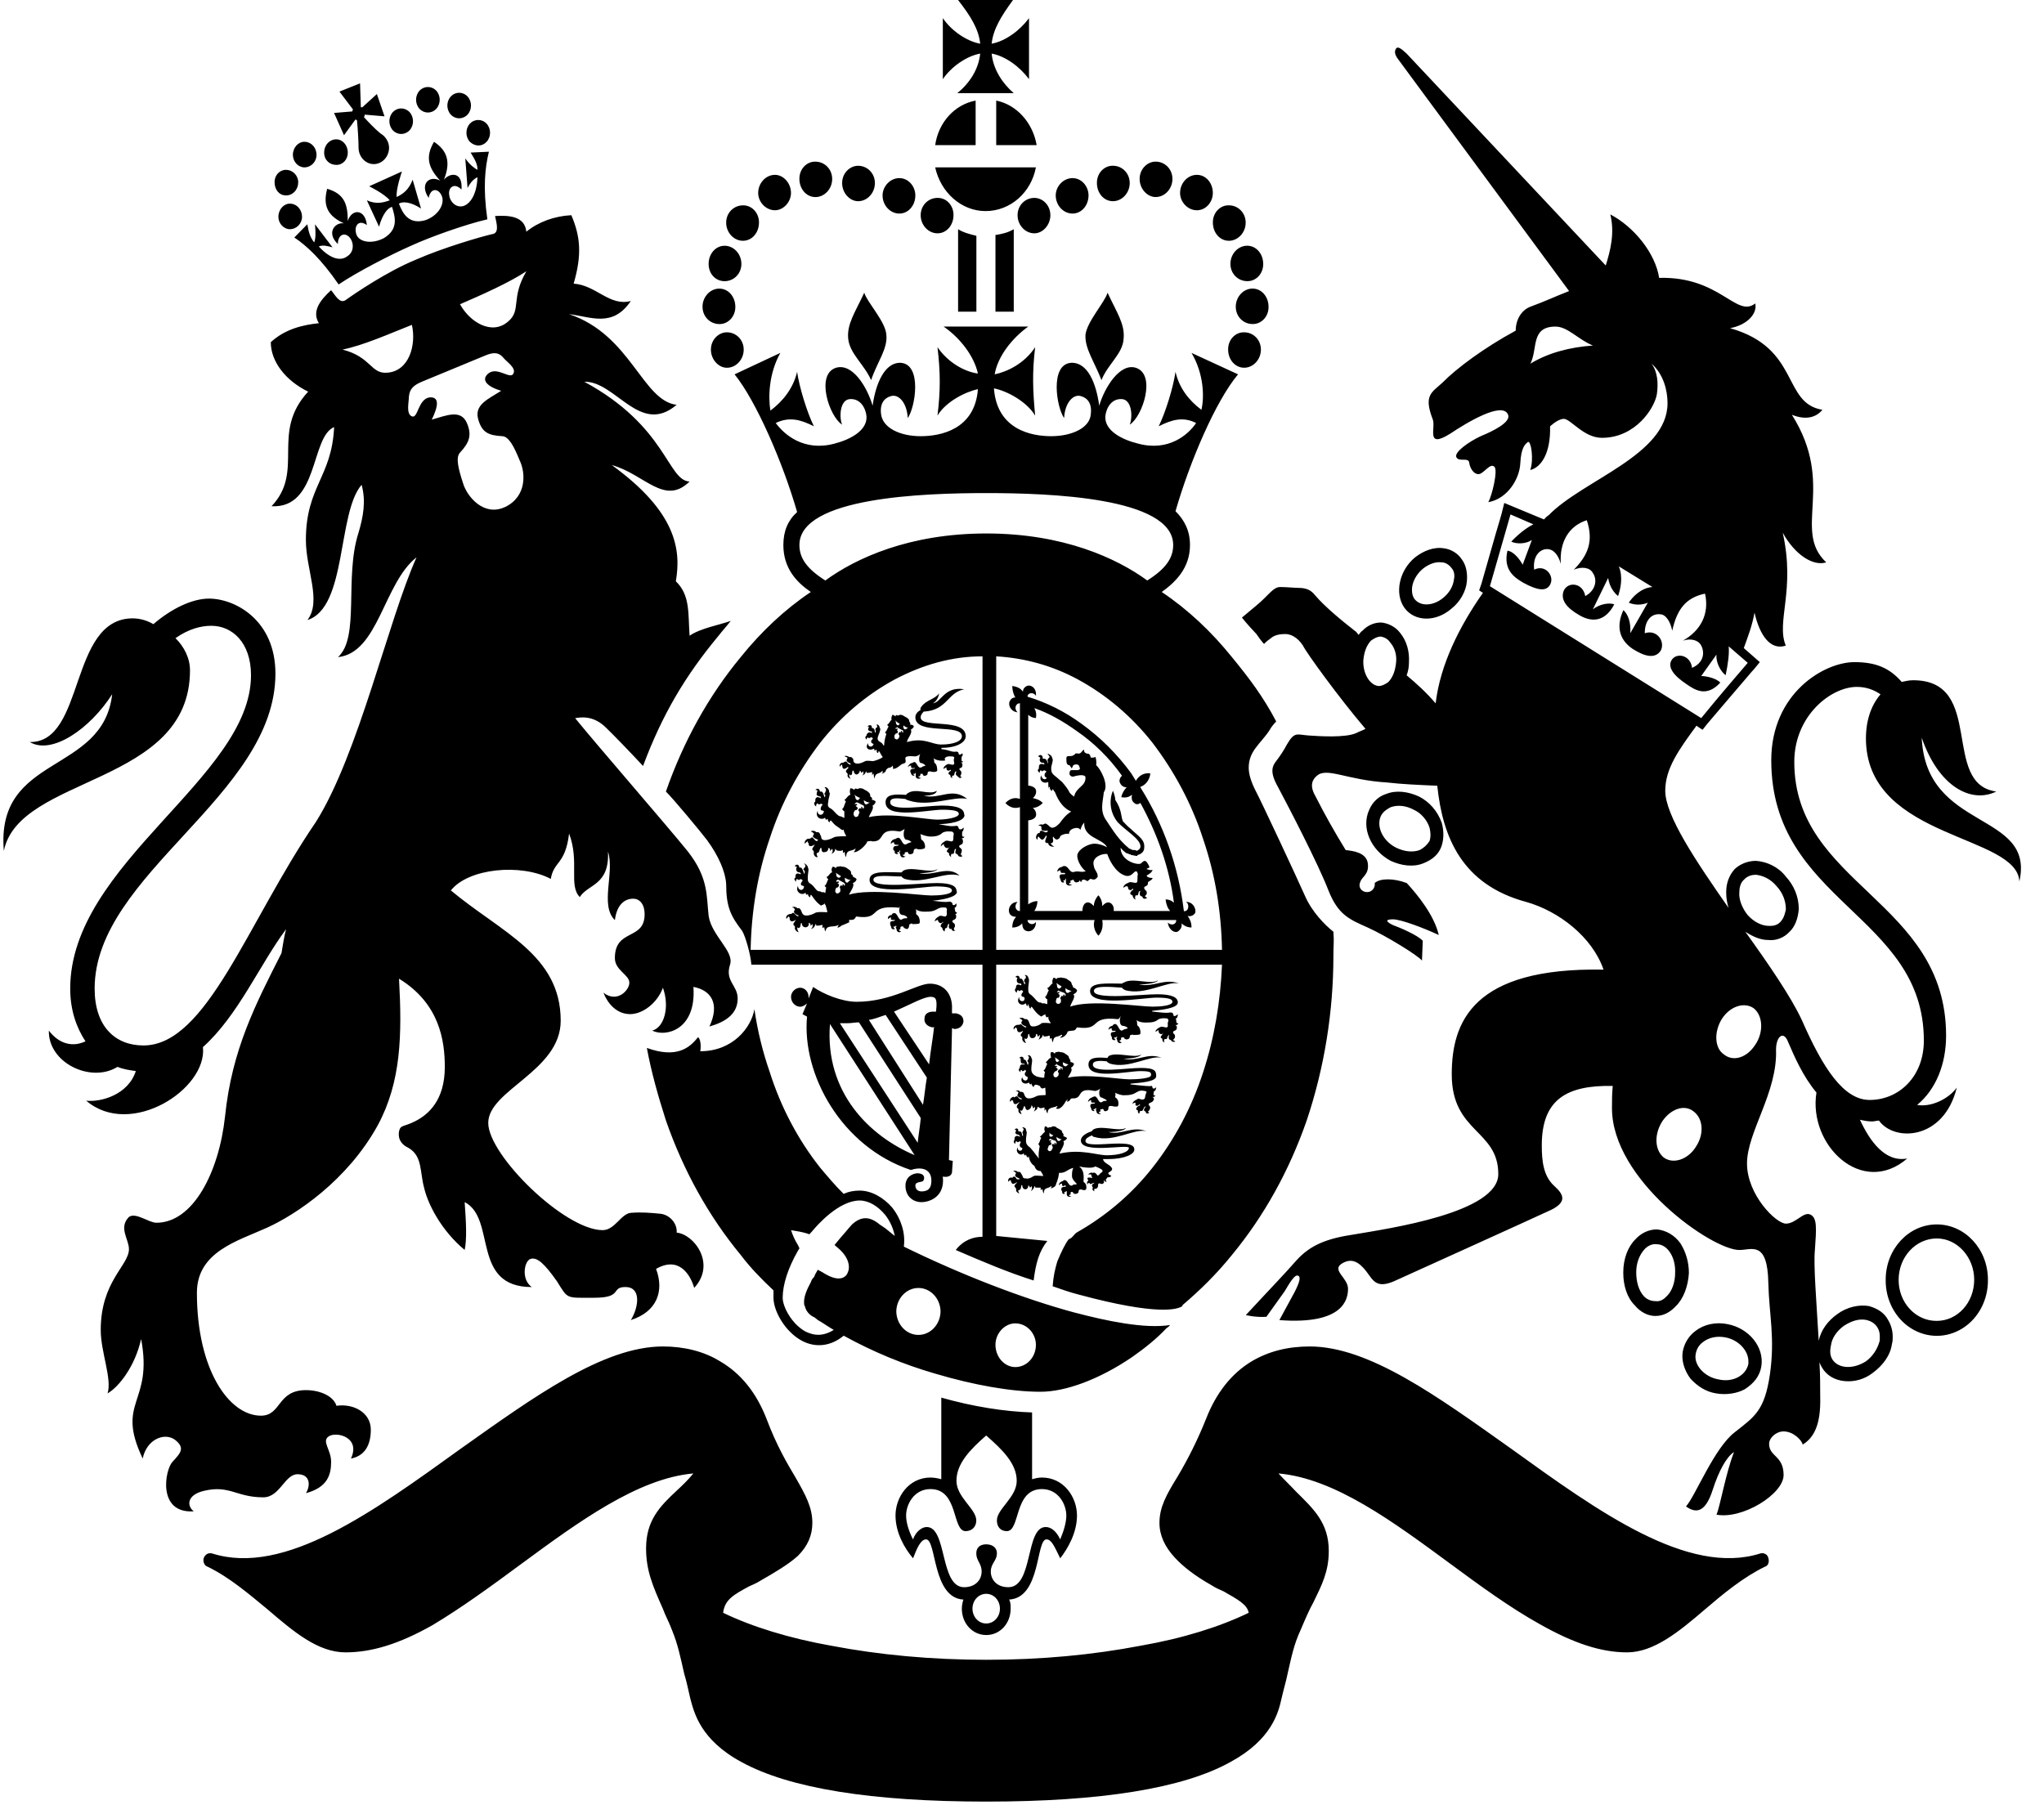 <?xml version="1.0" encoding="UTF-8"?>
<svg width="60px" height="53px" viewBox="0 0 60 53" version="1.1" xmlns="http://www.w3.org/2000/svg" xmlns:xlink="http://www.w3.org/1999/xlink">
    <title>Slice 1</title>
    <g id="Page-1" stroke="none" stroke-width="1" fill="none" fill-rule="evenodd">
        <g id="Ministry_of_Justice_logo_(United_Kingdom)" transform="translate(0.099, 0)" fill="#000000" fill-rule="nonzero">
            <path d="M56.306,21.641 C56.799,23.093 57.762,23.601 58.501,23.238 C56.866,23.02 58.187,19.971 56.06,19.971 C55.948,19.971 55.836,19.995 55.724,20.02 C55.366,19.608 54.963,19.439 54.336,19.439 C53.44,19.439 51.895,20.36 51.895,22.32 C51.895,26.484 56.374,26.847 56.374,30.55 C56.374,31.615 55.635,32.293 54.784,32.293 C54.022,32.293 53.418,31.373 52.791,29.945 C52.477,29.268 51.828,28.323 51.134,27.355 C51.358,27.5 51.581,27.597 51.805,27.597 C52.037,27.622 52.268,27.533 52.432,27.355 C52.589,27.21 52.679,26.968 52.702,26.701 L52.702,26.676 C52.702,26.338 52.567,25.999 52.321,25.733 C52.096,25.442 51.761,25.297 51.447,25.273 C51.201,25.273 50.977,25.369 50.821,25.515 C50.663,25.69 50.574,25.924 50.573,26.169 L50.573,26.218 C50.573,26.363 50.597,26.509 50.641,26.654 C49.678,25.274 48.783,23.943 48.783,23.216 C48.783,22.563 49.185,22.006 49.701,21.304 C49.723,21.329 49.879,21.425 49.879,21.425 L50.013,21.255 C50.192,21.038 50.573,20.601 51.334,19.706 L51.38,19.657 L51.559,19.439 L51.089,19.027 C51.201,18.712 51.336,18.373 51.403,17.986 C51.559,18.664 51.873,19.1 52.321,18.955 C52.03,18.252 52.612,17.332 52.231,15.638 C52.59,16.292 53.127,16.631 53.508,16.51 C52.5,15.565 53.799,14.234 52.5,12.177 C52.925,12.346 53.217,12.249 53.396,12.031 C52.209,11.838 52.747,10.216 50.686,9.635 C51.201,9.538 51.492,9.199 51.425,8.909 C50.866,9.344 50.395,8.11 48.604,8.158 C48.492,7.432 47.865,6.658 47.171,6.295 C47.305,6.851 47.171,7.36 47.036,7.795 L41.192,1.574 C41.013,1.405 40.923,1.357 40.879,1.429 C40.833,1.502 40.833,1.599 40.946,1.744 L45.961,8.546 C45.581,8.691 45.223,8.861 44.82,9.006 C44.573,9.102 44.394,9.369 44.394,9.707 C43.454,10.216 42.648,10.821 42.244,11.233 C41.931,11.524 41.685,11.596 41.953,12.298 C42.065,12.54 41.729,13.194 42.468,12.734 C42.938,12.419 44.013,11.765 44.17,12.177 C44.259,12.395 43.722,12.661 43.364,12.806 C43.005,12.976 42.602,13.266 42.647,13.412 C42.714,13.581 43.005,13.412 43.028,13.581 C43.051,13.751 43.162,13.92 43.297,13.92 C43.454,13.92 43.633,13.581 43.767,13.702 C43.878,13.799 43.7,14.549 43.588,14.743 C44.148,14.646 44.506,14.065 44.528,13.605 C44.552,13.145 44.662,13.048 44.752,12.976 C44.842,12.926 44.931,13.484 44.82,13.799 C45.133,13.726 45.424,13.315 45.402,12.516 C45.536,12.395 45.693,12.297 45.805,12.297 C46.007,12.297 46.387,12.854 46.925,12.854 C47.91,12.854 48.47,11.983 48.537,11.571 C48.583,11.256 48.56,10.917 48.38,10.676 C48.738,10.99 48.85,11.474 48.85,11.837 C48.85,13.363 46.365,14.089 45.357,15.13 C45.311,15.154 45.267,15.202 45.223,15.25 L44.058,14.766 L43.991,15.033 C43.991,15.058 43.968,15.105 43.924,15.275 C43.79,15.711 43.543,16.606 43.387,17.139 L43.32,17.332 L43.431,17.405 C42.737,18.397 42.178,19.511 42.043,20.649 C41.774,20.334 41.506,20.091 41.192,19.826 C41.238,19.705 41.259,19.583 41.259,19.462 C41.282,19.124 41.192,18.809 40.99,18.567 C40.856,18.398 40.655,18.3 40.453,18.276 C40.244,18.272 40.042,18.359 39.893,18.519 C39.847,18.543 39.826,18.591 39.782,18.639 C39.736,18.59 39.715,18.542 39.669,18.519 C39.267,18.204 38.796,17.817 38.505,17.477 C38.393,17.333 38.259,17.259 38.013,17.259 C37.901,17.259 37.655,17.234 37.476,17.234 C37.319,17.234 37.207,17.379 37.006,17.573 C36.916,17.67 36.648,17.888 36.357,18.131 C36.49,18.3 36.625,18.446 36.782,18.614 C36.849,18.711 36.916,18.808 37.006,18.906 C37.073,18.833 37.14,18.784 37.207,18.736 C37.319,18.639 37.476,18.614 37.632,18.614 C37.789,18.614 37.991,18.711 38.148,18.953 C38.237,19.147 39.2,20.479 39.984,21.398 C39.895,21.448 39.805,21.471 39.715,21.52 C39.402,21.664 38.64,21.616 38.304,21.592 C37.969,21.567 37.901,21.471 37.677,21.858 C37.588,22.027 37.476,22.197 37.364,22.342 C37.252,22.487 37.162,22.657 37.409,23.093 C37.745,23.722 38.596,25.368 38.887,26.118 C39.179,26.869 39.515,26.99 40.052,27.232 C40.589,27.474 41.53,28.055 41.642,28.201 L41.665,27.62 C41.508,27.45 40.993,27.232 40.792,27.16 C40.59,27.063 40.545,26.99 40.792,26.99 C41.015,26.99 41.665,27.232 42.135,27.45 C42.001,26.869 41.508,26.264 41.195,25.925 C40.814,25.78 40.411,25.78 40.254,25.925 C40.277,26.046 40.187,26.191 40.03,26.191 C39.873,26.191 39.761,26.047 39.828,25.901 C39.874,25.732 40.097,25.683 40.052,25.344 C40.006,25.029 39.627,24.982 39.403,24.957 C39.083,24.439 38.784,23.906 38.507,23.36 C38.328,23.045 38.44,22.875 38.553,22.779 C38.844,22.512 39.426,22.9 40.613,22.972 C41.038,23.022 41.553,23.045 42.091,23.068 C42.247,24.57 42.808,25.974 44.711,26.482 C45.651,26.749 46.636,27.498 46.972,28.467 C43.121,28.394 42.516,30.016 42.516,31.541 C42.516,33.26 43.882,33.163 43.882,34.47 C43.882,35.608 40.658,36.068 39.673,36.237 C38.844,36.358 38.374,36.552 37.971,36.987 C37.59,37.423 37.187,37.835 36.471,38.609 C36.471,38.609 36.762,38.682 37.075,38.659 L37.612,37.908 C37.769,37.642 37.903,37.425 37.993,37.449 C38.105,37.474 38.039,37.667 37.903,37.933 L37.456,38.756 C39.359,38.9 39.471,38.126 39.471,37.836 C39.471,37.521 39.001,37.303 39.27,37.11 C39.561,36.916 39.785,37.037 40.009,37.327 C40.211,37.593 40.3,37.835 40.815,37.618 C40.815,37.618 44.935,35.754 45.45,35.512 C45.92,35.27 45.786,35.052 45.517,34.81 C45.204,34.519 45.159,34.084 45.159,33.624 C45.159,32.269 45.898,31.857 47.242,31.881 C47.219,32.098 47.219,32.341 47.219,32.534 C47.219,34.64 50.152,36.698 50.958,36.698 C51.316,36.698 51.786,36.407 51.809,37.666 C51.832,38.61 52.01,39.264 51.855,40.353 C51.698,41.418 51.407,41.587 50.825,42.047 C50.22,42.507 49.66,43.936 49.392,44.226 C49.661,44.42 49.951,44.444 50.175,43.742 C50.354,43.186 50.578,42.774 50.802,42.629 C50.556,43.258 50.4,44.202 50.287,44.468 C51.048,44.613 52.257,43.863 52.257,43.306 C52.257,42.726 51.832,42.774 51.832,42.387 C51.832,42.217 52.034,42.024 52.257,42.024 C52.549,42.024 52.795,42.29 52.818,42.411 C53.131,42.217 53.355,41.854 53.332,41.007 C53.332,40.692 53.332,40.353 53.309,39.99 C53.332,40.062 53.355,40.087 53.376,40.135 C53.511,40.377 53.757,40.522 54.048,40.547 C54.342,40.576 54.637,40.49 54.877,40.304 C55.168,40.087 55.392,39.796 55.437,39.457 C55.46,39.384 55.46,39.312 55.46,39.24 C55.46,39.07 55.414,38.901 55.326,38.755 C55.214,38.538 55.012,38.417 54.765,38.344 C54.474,38.294 54.116,38.369 53.825,38.586 C53.556,38.78 53.355,39.046 53.288,39.361 C53.221,38.199 53.131,37.134 53.176,36.698 C53.222,36.045 53.243,35.754 53.042,35.658 C52.841,35.561 52.617,35.924 52.325,35.924 C52.034,35.924 51.183,35.077 51.183,34.157 C51.183,33.237 52.08,32.075 52.035,30.817 C52.035,30.429 52.258,30.236 52.393,30.599 C52.571,31.01 52.818,31.591 53.221,32.075 C52.975,33.625 54.565,35.149 55.886,34.012 C55.237,34.132 54.789,33.504 54.498,32.874 C54.609,32.899 54.722,32.924 54.856,32.924 C54.923,32.924 54.99,32.899 55.057,32.899 C55.505,33.528 56.96,33.48 57.341,31.93 C57.095,32.27 56.58,32.511 56.177,32.439 C56.736,31.979 57.027,31.228 57.027,30.405 C57.027,26.435 52.571,25.975 52.571,22.369 C52.571,21.013 53.646,20.166 54.408,20.166 C54.699,20.166 54.923,20.263 55.102,20.384 C54.811,20.723 54.654,21.207 54.676,21.788 C54.788,24.645 59.11,24.499 59.178,25.879 C59.647,23.797 56.423,24.427 56.311,21.643 M44.824,10.677 C45.048,10.241 44.824,9.588 45.563,9.588 C45.921,9.588 46.235,9.975 46.66,10.144 C45.966,10.194 45.339,10.363 44.824,10.677 M40.883,19.439 C40.86,19.682 40.793,19.875 40.659,20.02 C40.592,20.07 40.48,20.141 40.367,20.141 C40.121,20.116 39.92,19.802 39.92,19.439 L39.92,19.389 C39.943,19.147 40.009,18.954 40.144,18.809 C40.211,18.759 40.323,18.688 40.435,18.688 C40.569,18.713 40.659,18.784 40.704,18.857 C40.838,19.002 40.905,19.22 40.883,19.438 M53.647,39.505 C53.67,39.287 53.825,39.069 54.027,38.924 C54.251,38.779 54.475,38.706 54.699,38.754 C54.788,38.779 54.923,38.827 55.012,38.973 C55.102,39.118 55.079,39.264 55.079,39.36 C55.015,39.606 54.872,39.821 54.676,39.965 C54.296,40.207 53.87,40.183 53.691,39.915 C53.602,39.77 53.624,39.624 53.645,39.504 M50.958,26.19 C50.958,26.093 50.981,25.923 51.093,25.827 C51.204,25.706 51.339,25.682 51.451,25.682 C51.652,25.707 51.876,25.803 52.055,26.021 C52.234,26.215 52.324,26.456 52.324,26.698 C52.301,26.795 52.278,26.941 52.167,27.062 C52.056,27.183 51.921,27.183 51.832,27.183 C51.608,27.183 51.384,27.062 51.205,26.868 C51.048,26.675 50.936,26.408 50.958,26.19 M43.636,17.21 C43.837,16.508 44.241,15.103 44.241,15.103 L44.912,15.394 C44.711,15.491 44.465,15.685 44.263,15.902 C44.42,15.975 44.688,15.975 44.868,15.853 L44.598,16.579 C44.532,16.458 44.352,16.192 44.151,16.167 C44.017,16.748 44.375,16.966 44.621,17.111 C45.024,17.33 45.293,17.378 45.405,17.161 C45.539,16.919 45.271,16.556 44.935,16.725 C44.889,16.338 45.091,16.121 45.315,16.121 C45.517,16.121 45.651,16.314 45.718,16.556 C45.672,15.927 45.943,15.443 46.48,15.273 C46.681,15.879 46.526,16.29 46.099,16.726 C46.323,16.629 46.569,16.653 46.659,16.823 C46.793,17.016 46.749,17.33 46.435,17.5 C46.368,17.113 45.943,17.065 45.808,17.331 C45.696,17.598 45.875,17.839 46.255,18.057 C46.703,18.324 47.062,18.178 47.286,17.742 C47.152,17.693 46.883,17.718 46.659,17.887 L47.107,16.968 C47.129,17.113 47.196,17.33 47.398,17.5 C47.465,17.306 47.554,16.943 47.42,16.628 L48.406,17.234 C48.07,17.259 47.823,17.525 47.712,17.694 C47.892,17.769 48.091,17.769 48.271,17.694 L47.757,18.59 C47.78,18.275 47.69,18.032 47.555,17.912 C47.353,18.347 47.399,18.759 47.824,19.049 C48.204,19.292 48.495,19.34 48.652,19.099 C48.787,18.833 48.541,18.469 48.182,18.591 C48.182,18.204 48.384,18.01 48.63,18.034 C48.809,18.034 48.943,18.276 48.988,18.518 C49.122,17.912 49.369,17.549 49.951,17.428 C50.085,18.033 49.817,18.518 49.302,18.808 C49.526,18.736 49.75,18.783 49.839,18.953 C49.951,19.171 49.906,19.461 49.57,19.607 C49.524,19.22 49.1,19.147 48.965,19.388 C48.854,19.582 49.011,19.824 49.413,20.09 C49.66,20.26 49.996,20.478 50.399,20.041 C50.264,19.896 49.951,19.847 49.839,19.847 L50.287,19.218 C50.264,19.46 50.421,19.726 50.556,19.823 C50.622,19.508 50.667,19.193 50.645,18.976 L51.205,19.46 C51.205,19.46 50.287,20.525 49.839,21.082 L43.636,17.21 Z M49.682,33.67 C49.435,34.058 49.01,34.178 48.742,33.985 C48.472,33.767 48.45,33.307 48.696,32.92 C48.942,32.557 49.345,32.412 49.614,32.629 C49.905,32.847 49.927,33.307 49.68,33.67 M51.427,30.669 C51.181,31.056 50.778,31.177 50.509,30.959 C50.218,30.766 50.218,30.282 50.442,29.918 C50.689,29.531 51.114,29.41 51.383,29.603 C51.652,29.822 51.674,30.305 51.428,30.669 M40.587,23.311 C40.369,23.379 40.189,23.547 40.095,23.771 C39.848,24.303 40.14,24.957 40.721,25.272 C41.035,25.417 41.393,25.465 41.684,25.344 C41.931,25.247 42.11,25.102 42.2,24.884 C42.289,24.666 42.289,24.4 42.223,24.158 C42.101,23.815 41.86,23.537 41.551,23.383 C41.237,23.238 40.879,23.19 40.588,23.311 M40.879,24.885 C40.498,24.691 40.297,24.279 40.431,23.965 C40.498,23.82 40.633,23.747 40.723,23.698 C40.924,23.626 41.17,23.649 41.395,23.77 C41.619,23.867 41.798,24.085 41.865,24.303 C41.888,24.4 41.911,24.545 41.865,24.69 C41.792,24.806 41.691,24.898 41.573,24.957 C41.372,25.029 41.126,25.006 40.879,24.884 M47.909,36.383 C47.685,36.601 47.551,36.963 47.551,37.351 L47.551,37.376 C47.551,37.739 47.663,38.102 47.887,38.32 C48.044,38.513 48.267,38.635 48.491,38.635 C48.716,38.635 48.917,38.538 49.096,38.344 C49.32,38.126 49.454,37.763 49.477,37.376 C49.478,37.065 49.392,36.761 49.23,36.504 C49.062,36.268 48.81,36.119 48.536,36.093 C48.299,36.095 48.074,36.2 47.909,36.383 M48.491,38.199 C48.335,38.199 48.222,38.126 48.155,38.054 C47.999,37.885 47.931,37.618 47.931,37.352 C47.931,37.085 48.021,36.844 48.177,36.674 C48.245,36.601 48.379,36.505 48.536,36.529 C48.849,36.529 49.096,36.916 49.073,37.376 C49.073,37.643 48.983,37.908 48.827,38.054 C48.76,38.126 48.648,38.223 48.491,38.199 M41.438,16.364 C40.968,16.751 40.833,17.429 41.124,17.84 C41.416,18.252 42.043,18.276 42.512,17.865 C42.759,17.672 42.938,17.357 42.96,17.066 C42.983,16.824 42.937,16.582 42.804,16.413 C42.692,16.243 42.49,16.122 42.288,16.098 C41.997,16.048 41.684,16.17 41.437,16.365 M41.348,17.308 C41.348,17.115 41.46,16.873 41.661,16.704 C41.84,16.559 42.042,16.485 42.221,16.51 C42.311,16.51 42.423,16.56 42.512,16.679 C42.602,16.776 42.602,16.922 42.579,17.018 C42.556,17.212 42.445,17.406 42.266,17.551 C41.975,17.793 41.594,17.817 41.415,17.576 C41.369,17.503 41.348,17.431 41.348,17.309 M49.678,39.069 C49.482,39.209 49.345,39.427 49.297,39.675 C49.252,39.942 49.343,40.231 49.522,40.474 C49.723,40.691 49.969,40.861 50.283,40.909 C50.574,40.959 50.888,40.909 51.112,40.789 C51.38,40.619 51.559,40.401 51.604,40.111 C51.693,39.554 51.246,38.997 50.618,38.876 C50.283,38.804 49.925,38.876 49.678,39.07 M50.35,40.498 C49.925,40.426 49.611,40.062 49.678,39.747 C49.701,39.61 49.773,39.488 49.88,39.409 C50.059,39.264 50.305,39.215 50.552,39.264 C50.932,39.336 51.224,39.651 51.224,39.965 L51.224,40.038 C51.157,40.377 50.776,40.595 50.35,40.498 M55.254,37.569 C55.245,38.155 55.529,38.701 55.997,38.996 C56.465,39.292 57.044,39.292 57.512,38.996 C57.98,38.701 58.264,38.155 58.255,37.569 C58.255,36.673 57.583,35.947 56.754,35.947 C55.926,35.947 55.254,36.673 55.254,37.569 M55.634,37.569 C55.636,36.901 56.137,36.36 56.754,36.359 C57.359,36.359 57.852,36.915 57.852,37.569 C57.852,38.246 57.359,38.779 56.754,38.779 C56.456,38.783 56.17,38.656 55.959,38.428 C55.748,38.201 55.631,37.891 55.634,37.569 M21.33,28.322 C21.464,27.934 20.793,27.475 20.703,26.894 C20.636,26.313 20.703,25.78 20.098,25.005 C19.494,24.255 17.411,21.859 16.784,21.084 C16.941,21.059 17.321,20.987 17.702,21.375 C17.926,21.593 18.374,22.053 18.777,22.488 C19.337,20.987 20.009,19.849 20.994,18.664 C21.106,18.519 21.24,18.373 21.352,18.228 C21.016,18.349 20.456,18.446 20.143,18.664 C20.097,18.01 20.166,17.477 19.74,17.066 C19.897,16.146 19.763,15.033 17.859,13.653 C18.822,13.919 19.404,14.863 20.143,14.137 C19.494,14.112 19.471,12.515 17.053,11.208 C17.971,11.183 18.687,12.805 19.762,11.885 C18.755,11.764 18.419,9.828 16.605,9.223 C17.232,9.295 17.881,9.634 18.419,8.836 C17.792,9.004 17.411,8.376 16.74,8.327 C16.986,7.48 16.941,6.947 16.672,6.318 C16.18,6.343 15.709,6.512 15.351,6.802 C15.305,6.342 14.837,6.318 14.433,6.342 C14.479,6.56 14.567,6.85 14.343,6.875 C14.03,6.947 12.933,7.262 12.105,7.625 C11.276,7.964 10.313,8.617 10.045,8.811 C9.865,8.932 9.731,8.642 9.619,8.52 C9.328,8.787 9.037,9.125 9.261,9.489 C8.79,9.538 8.275,9.658 7.85,10.045 C7.85,10.626 8.298,11.183 8.947,11.498 C7.828,12.708 8.858,13.822 7.872,14.862 C9.261,14.935 9.014,12.829 9.709,12.538 C9.641,14.015 8.88,14.282 8.88,15.855 C8.88,16.726 9.35,17.646 8.926,18.203 C10.09,17.84 9.799,15.056 10.516,14.233 C10.65,14.717 10.561,15.177 10.426,15.637 C10.001,16.944 10.472,18.711 9.822,19.292 C11.009,19.171 11.165,17.114 12.128,16.363 C11.299,18.203 10.426,22.148 9.172,24.134 C7.157,27.087 5.97,30.693 4.112,30.693 C3.283,30.693 2.679,30.137 2.679,29.023 C2.679,25.659 7.986,23.359 7.986,19.776 C7.986,18.203 6.799,17.574 6.037,17.574 C5.545,17.574 4.94,17.864 4.403,18.324 C4.217,18.214 4.009,18.156 3.798,18.154 C1.918,18.154 2.41,21.81 0.775,21.785 C1.424,22.172 2.544,21.398 3.194,20.381 C2.924,22.753 -0.233,22.124 0.014,24.981 C0.462,22.754 5.478,23.068 5.478,19.679 C5.478,19.316 5.299,18.978 5.052,18.735 C5.433,18.469 5.791,18.372 6.105,18.372 C6.71,18.372 7.269,18.856 7.269,19.825 C7.269,22.826 1.962,25.344 1.962,29.023 C1.962,29.653 2.141,30.161 2.41,30.572 C2.052,30.742 1.649,30.669 1.335,30.257 C1.312,31.202 2.566,31.807 3.35,31.322 C3.529,31.395 3.708,31.419 3.888,31.444 C3.663,32.145 2.857,32.363 2.432,32.315 C3.731,33.428 5.992,31.976 5.858,30.741 C6.888,29.822 7.537,28.296 8.299,27.28 C8.232,27.522 8.209,27.74 8.164,27.982 C7.403,29.483 6.709,30.814 6.507,32.775 C6.329,34.421 5.567,35.898 4.492,35.898 C4.268,35.898 3.888,35.583 3.686,35.728 C3.373,36.043 3.686,36.382 3.686,36.672 C3.686,37.156 2.858,37.616 2.858,39.045 C2.858,39.698 3.193,40.473 3.059,40.908 C3.395,40.715 3.865,40.11 4.044,39.311 C4.402,41.223 3.283,41.126 4.09,42.821 C4.202,42.264 4.717,42.046 5.03,42.264 C5.344,42.507 5.209,42.652 4.963,42.918 C4.739,43.16 4.516,44.443 5.59,44.37 C5.388,44.225 5.366,43.886 5.904,43.765 C6.643,43.595 6.844,43.959 7.628,43.959 C8.12,43.959 8.255,43.281 8.636,43.281 C9.016,43.281 9.016,43.62 8.882,43.837 C9.509,43.668 9.621,43.305 9.621,42.917 C9.621,42.555 9.33,42.312 9.554,42.167 C9.778,42.022 10.494,42.192 10.203,42.821 C10.584,42.748 10.786,42.457 10.786,41.974 C10.786,41.465 10.271,41.199 9.778,41.272 C9.689,40.981 9.286,40.812 8.882,40.812 C8.032,40.812 8.166,41.562 7.561,41.562 C6.621,41.562 5.681,40.207 5.681,37.955 C5.681,36.745 6.889,36.43 7.74,36.043 C8.591,35.656 10.092,34.663 10.987,33.042 C11.681,31.758 11.704,30.379 11.614,28.733 C12.801,29.459 12.958,30.548 12.958,31.323 C12.958,32.315 12.465,32.727 12.084,32.92 C11.749,33.089 11.659,33.017 11.615,33.211 C11.569,33.477 11.726,33.622 11.883,33.695 C12.309,33.937 12.219,34.397 12.353,34.881 C12.465,35.365 12.868,36.14 13.541,36.696 C13.607,36.381 13.586,35.922 13.541,35.292 C14.481,35.776 13.719,37.786 15.511,37.786 C15.197,37.568 15.286,37.036 15.465,36.963 C15.666,36.89 15.89,37.108 16.249,37.616 C16.584,38.149 16.495,38.1 17.346,38.1 C18.197,38.1 17.816,37.785 18.264,37.785 C18.712,37.785 18.667,38.343 18.42,38.754 C19.182,38.512 19.406,37.906 19.159,37.253 C19.831,36.866 20.167,37.423 20.279,37.81 C20.929,37.108 20.279,36.237 19.764,36.188 C19.787,35.922 19.562,35.656 19.271,35.632 C19.002,35.607 18.734,35.582 18.42,35.607 C18.129,35.632 17.95,36.115 17.592,36.115 C16.472,36.115 14.233,33.912 14.233,32.968 C14.233,32 16.36,31.443 16.36,29.967 C16.36,28.03 14.614,27.376 13.136,26.142 C13.651,25.488 15.196,25.343 16.069,25.803 C16.159,25.271 16.495,25.391 16.606,24.472 C16.92,25.295 16.583,25.996 16.92,26.336 C17.166,25.948 17.793,25.997 17.748,25.004 C17.95,25.609 17.502,26.578 17.95,27.013 C18.017,26.481 18.308,26.384 18.487,26.384 C18.666,26.384 18.823,26.529 18.823,26.844 C18.823,27.618 17.95,27.255 17.95,28.127 C17.95,28.49 18.375,28.611 18.375,28.853 C18.375,29.07 18.017,29.458 17.614,29.144 C17.748,29.483 18.017,29.773 18.397,29.773 C18.778,29.773 19.204,29.434 19.36,28.998 C19.562,29.555 19.406,30.16 19.047,30.257 C19.427,30.451 20.345,30.257 20.256,28.974 C20.771,29.071 21.04,29.458 20.726,30.136 C21.152,30.015 21.555,29.797 21.555,29.313 C21.555,28.926 21.174,28.805 21.331,28.32 M11.276,10.941 C10.783,10.99 10.806,10.481 9.955,10.263 C10.56,10.142 11.321,9.803 11.992,9.537 C12.127,10.142 11.903,10.892 11.276,10.941 M14.724,14.886 C14.098,15.177 13.605,14.571 13.493,14.185 C13.359,13.773 13.269,13.434 13.403,13.289 C13.673,12.998 13.762,12.78 13.605,12.417 C13.426,12.006 13,12.2 12.575,12.32 C12.776,11.909 12.799,11.643 12.508,11.667 C12.172,11.717 12.172,12.297 11.993,12.224 C11.814,12.151 11.904,11.812 11.904,11.643 C11.927,11.4 12.06,11.304 12.284,11.207 L14.098,10.457 C14.322,10.36 14.501,10.312 14.658,10.482 C14.77,10.626 15.061,10.797 14.972,10.966 C14.882,11.159 14.502,10.748 14.233,10.966 C14.008,11.159 14.21,11.353 14.613,11.474 C14.233,11.716 13.807,11.885 13.942,12.321 C14.053,12.708 14.255,12.781 14.636,12.805 C14.837,12.805 14.994,13.12 15.151,13.507 C15.33,13.87 15.375,14.572 14.726,14.887 M14.815,9.44 C14.345,9.852 13.695,9.465 13.405,8.932 C14.076,8.641 14.837,8.303 15.353,7.964 C14.882,8.763 15.218,9.102 14.815,9.441 M13.716,4.479 C13.85,4.697 13.917,4.818 13.917,4.987 C13.775,4.906 13.652,4.79 13.559,4.648 L13.626,5.519 C13.715,5.35 13.805,5.253 13.917,5.204 C13.894,5.761 13.671,6.003 13.492,6.052 C13.291,6.101 13.111,5.931 13.089,5.737 C13.043,5.495 13.246,5.35 13.447,5.567 C13.493,5.035 13.111,5.059 12.932,5.276 C13.134,4.768 13.044,4.429 12.641,4.163 C12.372,4.623 12.484,4.937 12.82,5.301 C12.484,5.132 12.215,5.421 12.484,5.809 C12.551,5.47 12.82,5.542 12.887,5.809 C12.933,6.051 12.73,6.341 12.395,6.462 C11.902,6.608 11.723,6.269 11.611,5.978 C11.723,5.906 11.969,5.929 12.26,6.123 L12.014,5.276 C11.902,5.567 11.745,5.688 11.544,5.784 C11.521,5.542 11.7,5.034 11.7,5.034 L10.738,5.469 C10.738,5.469 11.185,5.687 11.342,5.881 C11.141,5.953 10.939,6.002 10.67,5.881 L11.028,6.656 C11.118,6.317 11.275,6.099 11.409,6.075 C11.499,6.366 11.611,6.729 11.163,6.995 C10.827,7.164 10.491,7.116 10.379,6.922 C10.267,6.68 10.402,6.414 10.67,6.608 C10.624,6.124 10.222,6.124 10.11,6.487 C10.11,5.979 9.998,5.688 9.505,5.542 C9.371,6.051 9.528,6.341 9.998,6.559 C9.751,6.51 9.461,6.826 9.819,7.165 C9.819,6.85 10.066,6.802 10.199,7.02 C10.289,7.165 10.289,7.407 10.088,7.528 C9.931,7.649 9.64,7.649 9.259,7.237 C9.371,7.188 9.483,7.213 9.662,7.262 L9.147,6.585 C9.17,6.827 9.17,6.996 9.124,7.117 C9.012,6.972 8.967,6.85 8.922,6.584 L8.541,6.972 C8.9,7.214 9.325,7.601 9.841,8.351 C10.378,7.989 11.363,7.48 11.968,7.214 C12.55,6.947 13.58,6.584 14.207,6.439 C14.073,5.495 14.14,4.914 14.253,4.454 L13.716,4.479 Z M9.707,3.316 L9.999,3.97 L10.334,3.51 C10.357,3.51 10.38,3.535 10.38,3.535 C10.403,3.753 10.426,4.14 10.426,4.334 C10.426,4.6 10.627,4.818 10.874,4.818 C11.12,4.818 11.322,4.6 11.322,4.334 C11.322,4.164 11.21,3.995 11.075,3.922 C10.896,3.777 10.717,3.583 10.583,3.438 C10.606,3.413 10.606,3.388 10.606,3.366 L11.188,3.415 L10.964,2.761 L10.538,3.149 L10.493,3.149 L10.47,2.447 L9.865,2.689 L10.268,3.221 C10.245,3.221 10.245,3.246 10.245,3.271 L9.707,3.316 Z M11.924,3.825 C12.058,3.677 12.058,3.44 11.924,3.292 C11.787,3.147 11.569,3.147 11.432,3.292 C11.297,3.44 11.297,3.677 11.432,3.825 C11.569,3.97 11.787,3.97 11.924,3.825 M12.708,3.195 C12.842,3.047 12.842,2.811 12.708,2.663 C12.571,2.518 12.352,2.518 12.215,2.663 C12.081,2.811 12.081,3.047 12.215,3.195 C12.352,3.34 12.571,3.34 12.708,3.195 M13.626,3.365 C13.76,3.217 13.76,2.98 13.626,2.833 C13.489,2.687 13.27,2.687 13.134,2.833 C12.999,2.98 12.999,3.217 13.134,3.365 C13.27,3.51 13.489,3.51 13.626,3.365 M13.693,4.163 C13.85,4.308 14.051,4.308 14.185,4.163 C14.32,4.016 14.32,3.779 14.185,3.631 C14.049,3.486 13.83,3.486 13.693,3.631 C13.559,3.779 13.559,4.016 13.693,4.163 M9.774,4.841 C9.864,4.843 9.95,4.805 10.014,4.737 C10.077,4.668 10.112,4.575 10.11,4.478 C10.11,4.261 9.954,4.091 9.775,4.091 C9.679,4.089 9.587,4.13 9.52,4.203 C9.452,4.276 9.415,4.375 9.416,4.478 C9.416,4.696 9.573,4.841 9.774,4.841 M8.834,4.914 C9.036,4.914 9.192,4.745 9.192,4.551 C9.194,4.448 9.156,4.348 9.089,4.275 C9.021,4.202 8.929,4.162 8.834,4.163 C8.655,4.163 8.498,4.333 8.498,4.551 C8.503,4.749 8.65,4.909 8.834,4.914 M8.655,5.35 C8.655,5.156 8.498,4.987 8.296,4.987 C8.207,4.985 8.121,5.023 8.057,5.091 C7.994,5.16 7.959,5.253 7.961,5.35 C7.961,5.567 8.095,5.737 8.296,5.737 C8.392,5.739 8.484,5.698 8.551,5.625 C8.619,5.552 8.656,5.453 8.655,5.35 M8.767,6.366 C8.768,6.263 8.73,6.164 8.663,6.091 C8.596,6.018 8.504,5.978 8.409,5.979 C8.23,5.979 8.073,6.148 8.073,6.367 C8.073,6.56 8.23,6.729 8.408,6.729 C8.61,6.729 8.767,6.56 8.767,6.367 M31.943,33.308 C31.943,33.333 31.989,33.381 32.032,33.381 C32.592,33.551 33.219,33.115 33.555,33.212 C33.129,33.043 32.839,33.333 32.436,33.236 C32.682,33.236 32.928,33.187 32.951,33.116 C32.749,33.236 32.212,33.019 31.988,33.165 L31.942,33.215 C31.785,33.264 31.629,33.36 31.629,33.481 C31.629,33.893 33.039,33.578 33.039,33.7 C33.039,33.82 32.77,33.917 32.39,33.917 C32.099,33.917 31.629,33.724 31.001,33.868 C31.047,33.746 31.18,33.577 31.113,33.504 C31.18,33.48 31.203,33.455 31.225,33.408 C31.179,33.383 31.136,33.358 31.113,33.358 C31.136,33.308 31.113,33.285 31.09,33.261 C31.09,33.261 31.067,33.212 31.067,33.189 C31.045,33.189 31,33.139 30.933,33.117 C30.887,33.067 30.844,33.067 30.821,33.067 C30.798,33.067 30.754,33.092 30.754,33.092 C30.708,33.092 30.687,33.092 30.665,33.117 C30.642,33.092 30.619,33.067 30.575,33.067 C30.552,33.117 30.552,33.163 30.575,33.236 C30.529,33.236 30.464,33.381 30.419,33.358 L30.465,33.407 C30.419,33.48 30.419,33.576 30.375,33.576 C30.398,33.601 30.398,33.626 30.421,33.649 C30.398,33.769 30.375,33.915 30.398,34.012 C30.309,33.915 30.174,33.697 30.085,33.649 C30.018,33.576 30.018,33.552 30.018,33.455 C30.018,33.383 30.041,33.31 30.041,33.238 C30.041,33.238 30.018,33.188 30.018,33.165 C30.018,33.116 29.951,33.093 29.906,33.093 C29.929,33.117 29.952,33.142 29.952,33.165 C29.929,33.19 29.929,33.215 29.929,33.215 C29.906,33.24 29.906,33.264 29.929,33.287 L29.929,33.337 C29.929,33.362 29.929,33.362 29.906,33.337 C29.906,33.287 29.883,33.216 29.839,33.216 L29.793,33.216 L29.793,33.191 C29.793,33.142 29.747,33.095 29.681,33.167 C29.681,33.167 29.727,33.167 29.727,33.191 C29.727,33.216 29.704,33.241 29.704,33.241 C29.704,33.29 29.75,33.314 29.816,33.314 L29.816,33.338 C29.839,33.338 29.839,33.363 29.839,33.363 C29.839,33.388 29.839,33.388 29.816,33.363 C29.727,33.314 29.682,33.388 29.682,33.412 L29.682,33.462 C29.659,33.487 29.636,33.535 29.705,33.583 C29.705,33.558 29.705,33.511 29.727,33.511 L29.75,33.511 L29.773,33.535 C29.773,33.535 29.796,33.535 29.819,33.511 L29.842,33.511 C29.865,33.511 29.865,33.535 29.865,33.535 C29.888,33.535 29.888,33.535 29.865,33.535 C29.819,33.608 29.819,33.68 29.911,33.705 C29.911,33.826 29.754,33.802 29.777,33.68 C29.688,33.825 29.844,33.947 29.934,33.874 C29.956,33.849 29.956,33.874 29.956,33.874 C29.956,33.898 29.979,33.923 30.002,33.923 C30.002,33.923 30.002,33.898 30.025,33.898 C30.025,33.948 30.048,33.971 30.092,33.995 C30.069,33.97 30.092,33.945 30.092,33.945 C30.115,33.945 30.092,34.115 30.271,34.236 C30.294,34.333 30.36,34.381 30.45,34.381 C30.496,34.454 30.539,34.526 30.517,34.526 C30.494,34.526 30.293,34.501 30.248,34.526 C30.202,34.551 30.136,34.599 30.069,34.599 L30.046,34.623 C30.046,34.599 30.069,34.599 30.069,34.599 C30.002,34.599 29.957,34.599 29.935,34.574 C29.912,34.524 29.912,34.501 29.889,34.477 C29.866,34.427 29.843,34.404 29.822,34.404 L29.776,34.404 C29.753,34.38 29.687,34.355 29.642,34.38 C29.688,34.404 29.709,34.404 29.731,34.452 C29.709,34.452 29.709,34.477 29.709,34.477 C29.686,34.527 29.709,34.55 29.821,34.598 C29.821,34.598 29.843,34.623 29.821,34.623 L29.753,34.623 C29.708,34.573 29.708,34.526 29.642,34.55 L29.619,34.575 L29.596,34.575 C29.55,34.55 29.462,34.624 29.506,34.696 C29.506,34.696 29.529,34.646 29.573,34.646 L29.573,34.671 C29.596,34.744 29.619,34.792 29.73,34.721 C29.753,34.696 29.753,34.721 29.753,34.721 C29.708,34.77 29.642,34.817 29.708,34.866 C29.708,34.866 29.708,34.891 29.73,34.891 L29.73,34.916 C29.708,34.988 29.798,35.036 29.82,35.036 C29.82,35.011 29.774,34.987 29.797,34.939 L29.82,34.939 C29.887,34.915 29.866,34.819 29.887,34.794 C29.91,34.794 29.91,34.794 29.91,34.819 C29.91,34.844 29.933,34.916 29.999,34.916 C30.066,34.916 30.088,34.843 30.088,34.795 C30.111,34.82 30.134,34.844 30.134,34.868 C30.134,34.868 30.18,34.843 30.18,34.818 C30.203,34.868 30.203,34.915 30.157,34.963 C30.18,34.963 30.247,34.914 30.269,34.818 C30.292,34.843 30.292,34.843 30.292,34.868 L30.449,34.868 L30.449,34.94 C30.449,34.94 30.472,34.916 30.495,34.916 C30.518,34.916 30.495,34.988 30.541,35.036 C30.541,34.843 30.653,34.916 30.765,34.818 L30.765,34.843 C30.763,34.87 30.744,34.891 30.719,34.893 C30.765,34.893 30.898,34.843 30.898,34.771 C30.898,34.747 30.965,34.651 30.988,34.433 L31.034,34.433 C31.19,34.433 31.257,34.312 31.414,34.288 C31.368,34.337 31.368,34.457 31.368,34.53 C31.368,34.626 31.48,34.723 31.502,34.748 L31.502,34.772 C31.456,34.772 31.391,34.772 31.391,34.797 C31.256,34.869 31.256,34.603 31.121,34.652 L31.099,34.677 C31.053,34.677 30.965,34.749 30.987,34.798 C31.01,34.773 31.033,34.748 31.076,34.748 L31.076,34.773 C31.076,34.798 31.076,34.822 31.122,34.822 C31.145,34.822 31.145,34.798 31.168,34.798 L31.191,34.822 C31.191,34.872 31.034,34.798 31.057,34.943 C31.057,34.943 31.08,34.968 31.08,34.993 C31.08,35.042 31.103,35.065 31.169,35.042 C31.169,35.042 31.124,35.018 31.147,34.993 L31.169,34.993 C31.169,34.993 31.192,34.993 31.192,34.968 C31.215,34.968 31.215,34.968 31.215,34.993 L31.215,35.067 C31.215,35.117 31.282,35.164 31.349,35.117 C31.326,35.117 31.282,35.117 31.282,35.092 C31.305,35.067 31.328,35.067 31.328,35.067 L31.328,35.018 C31.328,34.993 31.351,34.993 31.351,34.993 L31.374,34.993 C31.397,34.993 31.397,34.993 31.397,35.018 C31.42,35.042 31.464,35.067 31.509,35.042 C31.598,35.018 31.531,34.946 31.598,34.922 L31.644,34.922 C31.711,34.947 31.756,34.947 31.778,34.922 C31.801,34.872 31.801,34.752 31.711,34.703 C31.688,34.678 31.778,34.388 31.577,34.244 C31.666,34.268 31.98,34.316 32.047,34.244 C32.136,34.268 32.249,34.34 32.249,34.34 C32.272,34.365 32.272,34.39 32.249,34.413 C32.159,34.462 32.182,34.509 32.115,34.509 C32.092,34.485 32.069,34.437 32.048,34.437 C32.002,34.412 31.98,34.437 31.98,34.437 C31.931,34.414 31.873,34.435 31.846,34.487 C31.869,34.487 31.892,34.462 31.936,34.487 L31.936,34.511 C31.936,34.511 31.936,34.536 31.959,34.561 L31.959,34.586 C31.892,34.561 31.802,34.561 31.825,34.611 C31.825,34.635 31.848,34.635 31.848,34.66 C31.802,34.685 31.802,34.757 31.825,34.781 C31.825,34.756 31.825,34.731 31.87,34.731 C31.893,34.731 31.893,34.756 31.893,34.756 C31.939,34.781 31.983,34.707 32.028,34.731 C31.982,34.756 31.938,34.781 31.961,34.828 C31.961,34.828 31.961,34.853 31.983,34.853 C31.961,34.902 31.961,34.949 32.029,34.974 C32.029,34.974 32.006,34.924 32.029,34.901 L32.075,34.901 C32.164,34.852 32.121,34.78 32.142,34.756 C32.188,34.707 32.232,34.806 32.299,34.731 C32.299,34.731 32.322,34.707 32.299,34.659 L32.322,34.659 C32.322,34.684 32.345,34.708 32.389,34.684 C32.322,34.634 32.389,34.611 32.412,34.563 L32.435,34.563 C32.458,34.563 32.502,34.563 32.524,34.513 C32.479,34.513 32.39,34.441 32.458,34.416 C32.547,34.367 32.569,34.32 32.524,34.271 C32.458,34.175 32.3,34.151 32.278,34.029 L32.435,34.029 C32.905,34.029 33.219,33.884 33.197,33.738 C33.197,33.376 31.763,33.763 31.763,33.496 C31.763,33.424 31.853,33.375 31.965,33.327 M30.912,33.377 C30.958,33.415 31.011,33.44 31.068,33.449 C31.001,33.474 31.023,33.499 30.979,33.499 C30.933,33.499 30.912,33.426 30.912,33.378 M30.823,33.328 C30.8,33.353 30.755,33.401 30.711,33.353 C30.688,33.328 30.734,33.304 30.688,33.232 C30.711,33.282 30.8,33.329 30.822,33.329 M30.665,33.692 C30.688,33.642 30.688,33.619 30.711,33.619 C30.734,33.619 30.757,33.619 30.757,33.595 C30.78,33.545 30.757,33.545 30.711,33.522 C30.757,33.522 30.757,33.497 30.757,33.473 C30.734,33.473 30.69,33.497 30.69,33.473 L30.713,33.448 C30.736,33.423 30.736,33.423 30.759,33.448 L30.892,33.497 C30.892,33.522 30.915,33.522 30.915,33.547 C30.915,33.547 30.915,33.597 30.892,33.597 C30.892,33.597 30.892,33.547 30.869,33.547 C30.847,33.547 30.847,33.572 30.869,33.597 C30.824,33.597 30.803,33.572 30.78,33.597 C30.78,33.621 30.78,33.646 30.803,33.669 C30.803,33.694 30.803,33.719 30.78,33.742 C30.78,33.766 30.734,33.814 30.691,33.791 C30.645,33.766 30.645,33.719 30.668,33.694 M32.39,31.154 C32.39,31.179 32.436,31.204 32.48,31.226 C33.04,31.396 33.667,30.96 34.003,31.057 C33.577,30.888 33.309,31.178 32.883,31.081 C33.13,31.081 33.376,31.032 33.398,30.961 C33.196,31.081 32.659,30.864 32.436,31.01 C32.436,31.035 32.412,31.035 32.412,31.06 C32.099,31.035 31.852,31.035 31.852,31.253 C31.852,31.713 32.994,31.446 33.375,31.446 C33.71,31.446 33.688,31.496 33.688,31.568 C33.688,31.664 33.263,31.688 33.061,31.688 C32.748,31.688 31.808,31.518 31.247,31.639 C31.294,31.542 31.404,31.421 31.337,31.348 C31.383,31.323 31.426,31.276 31.426,31.227 C31.396,31.197 31.356,31.179 31.315,31.178 C31.338,31.153 31.315,31.105 31.292,31.081 C31.292,31.081 31.269,31.031 31.269,31.008 C31.246,30.984 31.202,30.959 31.135,30.912 C31.068,30.887 31.023,30.887 31,30.887 C31,30.862 30.933,30.887 30.933,30.887 C30.91,30.887 30.866,30.887 30.866,30.937 C30.82,30.887 30.799,30.887 30.755,30.887 C30.732,30.937 30.732,30.96 30.755,31.056 C30.687,31.056 30.643,31.177 30.598,31.177 C30.621,31.202 30.621,31.226 30.644,31.226 C30.598,31.323 30.577,31.42 30.532,31.42 C30.555,31.444 30.555,31.469 30.578,31.469 C30.555,31.542 30.555,31.59 30.555,31.639 L30.488,31.639 C30.421,31.614 30.376,31.639 30.264,31.566 C30.175,31.494 30.175,31.445 30.175,31.373 C30.175,31.276 30.198,31.203 30.198,31.13 C30.198,31.13 30.198,31.081 30.175,31.058 C30.175,31.008 30.107,30.961 30.063,30.985 C30.085,30.985 30.108,31.035 30.108,31.058 C30.086,31.083 30.086,31.108 30.086,31.108 C30.063,31.132 30.04,31.157 30.086,31.18 L30.086,31.255 L30.063,31.255 C30.04,31.182 30.017,31.109 29.973,31.109 L29.95,31.109 L29.95,31.085 C29.95,31.035 29.883,30.988 29.816,31.06 C29.839,31.06 29.862,31.06 29.862,31.085 L29.862,31.134 C29.862,31.207 29.885,31.231 29.952,31.231 L29.975,31.231 L29.975,31.256 C29.975,31.28 29.975,31.28 29.975,31.256 C29.862,31.231 29.84,31.28 29.84,31.328 C29.84,31.328 29.817,31.353 29.84,31.353 C29.794,31.378 29.794,31.45 29.863,31.474 C29.863,31.474 29.84,31.424 29.863,31.424 C29.886,31.424 29.886,31.424 29.886,31.4 C29.886,31.424 29.909,31.424 29.909,31.449 C29.932,31.449 29.932,31.449 29.976,31.424 C29.976,31.4 29.976,31.4 29.999,31.424 C29.999,31.424 30.022,31.424 30.022,31.449 C30.045,31.449 30.022,31.449 30.022,31.449 C29.955,31.521 29.976,31.594 30.068,31.619 L30.068,31.643 C30.068,31.765 29.911,31.74 29.911,31.619 C29.822,31.764 29.979,31.861 30.09,31.788 L30.113,31.788 C30.113,31.813 30.136,31.838 30.159,31.838 C30.159,31.838 30.159,31.813 30.182,31.813 L30.182,31.838 C30.205,31.862 30.205,31.91 30.249,31.91 C30.249,31.885 30.249,31.861 30.272,31.861 C30.295,31.861 30.272,31.811 30.428,31.885 C30.451,31.935 30.451,31.935 30.495,31.958 L30.585,31.933 C30.585,32.03 30.608,32.151 30.585,32.151 C30.562,32.151 30.406,32.151 30.338,32.176 C30.249,32.226 30.07,32.297 30.003,32.201 C29.979,32.176 29.979,32.151 29.956,32.104 C29.956,32.079 29.911,32.054 29.889,32.054 L29.843,32.054 C29.821,32.005 29.754,32.005 29.71,32.03 C29.732,32.03 29.777,32.03 29.799,32.079 C29.776,32.104 29.776,32.129 29.776,32.129 C29.753,32.154 29.753,32.201 29.888,32.249 C29.888,32.249 29.911,32.274 29.888,32.274 C29.865,32.274 29.842,32.274 29.821,32.249 C29.775,32.225 29.775,32.153 29.709,32.2 C29.709,32.2 29.686,32.2 29.663,32.225 L29.663,32.2 C29.596,32.2 29.529,32.272 29.551,32.345 C29.574,32.345 29.574,32.295 29.618,32.295 C29.618,32.32 29.641,32.32 29.641,32.32 C29.641,32.393 29.687,32.465 29.798,32.37 C29.821,32.345 29.821,32.37 29.821,32.37 C29.775,32.419 29.709,32.491 29.775,32.54 L29.798,32.564 L29.798,32.589 C29.775,32.662 29.865,32.71 29.887,32.71 C29.887,32.685 29.841,32.637 29.864,32.589 L29.887,32.614 C29.954,32.564 29.933,32.493 29.977,32.469 C30,32.494 30,32.59 30.066,32.59 C30.156,32.565 30.178,32.493 30.178,32.469 L30.178,32.444 C30.201,32.469 30.224,32.494 30.224,32.541 C30.224,32.541 30.269,32.516 30.269,32.491 C30.292,32.516 30.292,32.564 30.247,32.636 C30.269,32.612 30.359,32.587 30.359,32.491 C30.382,32.491 30.382,32.516 30.404,32.516 C30.427,32.541 30.471,32.541 30.538,32.516 L30.561,32.516 L30.561,32.613 C30.561,32.613 30.584,32.563 30.607,32.563 C30.607,32.563 30.607,32.66 30.653,32.684 C30.653,32.491 30.81,32.539 30.944,32.467 C30.944,32.442 30.944,32.442 30.944,32.467 C30.944,32.491 30.921,32.516 30.898,32.539 C31.01,32.612 31.145,32.418 31.19,32.321 C31.213,32.321 31.213,32.296 31.236,32.271 C31.236,32.296 31.236,32.321 31.213,32.344 C31.324,32.344 31.302,32.247 31.369,32.247 C31.727,32.272 31.459,31.908 32.041,32.029 C32.099,32.024 32.154,31.999 32.198,31.956 C32.152,32.029 32.152,32.223 32.243,32.223 C32.289,32.248 32.355,32.272 32.377,32.295 C32.4,32.32 32.377,32.32 32.377,32.32 C32.331,32.32 32.288,32.32 32.266,32.345 C32.131,32.442 32.131,32.127 31.997,32.2 C31.997,32.2 31.974,32.2 31.951,32.225 C31.905,32.225 31.839,32.297 31.839,32.346 C31.862,32.346 31.885,32.296 31.929,32.296 L31.929,32.321 C31.929,32.346 31.929,32.371 31.974,32.371 L32.043,32.371 C32.043,32.443 31.887,32.346 31.909,32.491 L31.932,32.541 C31.932,32.591 31.978,32.637 32.044,32.614 C32.019,32.612 32,32.591 31.998,32.564 L32.044,32.564 L32.044,32.539 L32.089,32.539 C32.089,32.564 32.067,32.564 32.067,32.589 C32.067,32.589 32.089,32.614 32.089,32.638 C32.089,32.688 32.157,32.735 32.224,32.688 C32.201,32.688 32.157,32.688 32.157,32.638 L32.202,32.638 L32.202,32.566 L32.248,32.566 C32.271,32.541 32.271,32.566 32.294,32.566 C32.294,32.615 32.34,32.638 32.384,32.615 C32.473,32.591 32.407,32.494 32.473,32.47 L32.54,32.47 C32.607,32.495 32.719,32.495 32.719,32.47 C32.742,32.421 32.742,32.277 32.652,32.228 C32.606,32.203 32.675,32.155 32.629,32.083 C32.696,32.108 32.786,32.155 32.898,32.155 C33.077,32.155 33.167,32.131 33.279,32.059 C33.39,31.986 33.503,32.034 33.525,32.034 C33.548,32.034 33.571,32.059 33.548,32.083 C33.502,32.205 33.525,32.205 33.502,32.253 C33.456,32.302 33.39,32.278 33.323,32.253 C33.3,32.253 33.277,32.278 33.277,32.278 C33.21,32.302 33.143,32.35 33.143,32.423 C33.143,32.398 33.189,32.373 33.233,32.373 L33.233,32.398 C33.21,32.47 33.3,32.494 33.344,32.423 C33.344,32.423 33.367,32.423 33.367,32.448 C33.3,32.472 33.21,32.544 33.278,32.593 L33.301,32.593 C33.301,32.642 33.301,32.689 33.347,32.689 C33.347,32.664 33.347,32.664 33.37,32.616 L33.415,32.616 C33.461,32.616 33.461,32.52 33.505,32.496 C33.528,32.471 33.528,32.471 33.528,32.496 C33.482,32.545 33.461,32.616 33.505,32.616 L33.528,32.641 C33.551,32.691 33.574,32.714 33.64,32.666 L33.594,32.641 L33.64,32.592 C33.707,32.471 33.617,32.471 33.617,32.422 C33.64,32.349 33.728,32.397 33.773,32.277 C33.773,32.252 33.773,32.228 33.728,32.205 C33.773,32.205 33.795,32.205 33.817,32.155 C33.728,32.18 33.771,32.105 33.771,32.058 C33.771,32.033 33.771,32.033 33.794,32.033 C33.817,32.009 33.84,31.984 33.84,31.913 C33.817,31.962 33.728,31.985 33.728,31.913 C33.728,31.913 33.728,31.863 33.661,31.888 C33.527,31.888 33.347,31.863 33.101,31.838 C33.078,31.838 33.078,31.813 33.101,31.813 C33.347,31.789 33.84,31.764 33.84,31.595 C33.84,31.45 33.817,31.353 33.392,31.353 C32.967,31.353 31.981,31.522 31.981,31.256 C31.981,31.135 32.183,31.135 32.407,31.16 M30.996,31.135 C30.973,31.16 30.929,31.207 30.906,31.16 C30.861,31.11 30.906,31.11 30.861,31.039 C30.906,31.064 30.973,31.111 30.995,31.135 M31.084,31.402 C31.061,31.402 31.084,31.352 31.038,31.352 C31.015,31.352 31.038,31.377 31.038,31.402 C31.015,31.402 30.971,31.377 30.971,31.427 C30.948,31.452 30.948,31.452 30.971,31.499 C30.994,31.499 30.971,31.524 30.971,31.572 C30.948,31.597 30.925,31.644 30.86,31.622 C30.814,31.597 30.814,31.525 30.837,31.5 C30.86,31.475 30.86,31.451 30.883,31.451 C30.906,31.451 30.929,31.426 30.95,31.402 C30.95,31.377 30.927,31.352 30.883,31.329 C30.929,31.329 30.95,31.304 30.929,31.304 C30.906,31.279 30.861,31.304 30.861,31.279 C30.861,31.279 30.884,31.255 30.907,31.255 C30.907,31.23 30.93,31.23 30.93,31.255 L31.064,31.327 C31.087,31.327 31.11,31.327 31.087,31.352 C31.087,31.377 31.11,31.402 31.087,31.402 M31.177,31.305 C31.109,31.305 31.087,31.232 31.109,31.184 C31.132,31.209 31.221,31.234 31.266,31.256 C31.199,31.281 31.22,31.306 31.177,31.306 M34.406,29.919 L34.429,29.895 C34.452,29.895 34.475,29.845 34.475,29.774 C34.429,29.823 34.341,29.871 34.341,29.774 C34.341,29.774 34.341,29.724 34.252,29.724 C34.117,29.749 33.982,29.724 33.736,29.699 C33.713,29.699 33.713,29.675 33.736,29.675 C33.982,29.65 34.475,29.602 34.475,29.432 C34.475,29.288 34.319,29.19 33.87,29.19 C33.423,29.19 32.012,29.36 32.012,29.093 C32.012,28.924 32.482,28.973 32.84,28.997 C32.84,29.021 32.886,29.046 32.929,29.069 C33.512,29.239 34.184,28.778 34.519,28.876 C34.072,28.707 33.781,28.997 33.333,28.901 C33.602,28.901 33.87,28.851 33.893,28.78 C33.691,28.925 33.132,28.683 32.885,28.852 C32.862,28.852 32.862,28.852 32.839,28.877 C32.414,28.877 31.899,28.828 31.899,29.095 C31.899,29.579 33.466,29.289 33.847,29.289 C34.228,29.289 34.317,29.338 34.317,29.409 C34.317,29.53 33.936,29.554 33.735,29.554 C33.377,29.554 31.898,29.336 31.317,29.554 C31.339,29.434 31.495,29.264 31.406,29.192 C31.473,29.166 31.518,29.119 31.518,29.07 C31.472,29.021 31.451,28.998 31.406,28.998 C31.406,28.973 31.383,28.948 31.383,28.925 C31.36,28.925 31.36,28.853 31.337,28.829 C31.314,28.804 31.27,28.779 31.203,28.732 C31.136,28.707 31.091,28.707 31.069,28.707 C31.069,28.683 31.002,28.707 31.002,28.707 C30.956,28.707 30.912,28.707 30.912,28.757 C30.889,28.707 30.845,28.707 30.823,28.707 C30.8,28.757 30.777,28.804 30.8,28.877 C30.754,28.877 30.688,29.021 30.643,28.997 C30.666,29.047 30.666,29.07 30.689,29.07 C30.643,29.143 30.622,29.263 30.577,29.263 C30.6,29.313 30.623,29.336 30.644,29.336 L30.644,29.481 L30.555,29.456 L30.488,29.456 C30.465,29.431 30.442,29.431 30.42,29.431 C30.353,29.431 30.286,29.311 30.174,29.213 C30.085,29.164 30.085,29.116 30.085,29.02 C30.085,28.923 30.107,28.851 30.107,28.778 C30.107,28.778 30.107,28.728 30.085,28.705 C30.085,28.655 30.017,28.608 29.973,28.632 C29.996,28.632 30.019,28.657 30.019,28.705 L29.973,28.755 C29.973,28.779 29.95,28.804 29.973,28.827 L29.996,28.852 C29.996,28.877 29.996,28.877 29.973,28.902 C29.95,28.829 29.927,28.757 29.883,28.732 L29.837,28.732 C29.837,28.659 29.77,28.61 29.704,28.682 C29.726,28.682 29.749,28.707 29.77,28.707 C29.748,28.732 29.748,28.779 29.748,28.779 C29.748,28.852 29.793,28.876 29.859,28.876 C29.882,28.876 29.882,28.901 29.882,28.901 C29.882,28.925 29.882,28.925 29.859,28.925 C29.77,28.876 29.725,28.925 29.725,28.975 L29.725,29 C29.679,29.049 29.679,29.097 29.748,29.145 C29.748,29.12 29.748,29.095 29.771,29.072 L29.794,29.072 L29.817,29.097 C29.817,29.097 29.84,29.097 29.863,29.072 L29.909,29.072 C29.909,29.072 29.909,29.097 29.931,29.097 L29.931,29.122 C29.864,29.195 29.864,29.267 29.954,29.267 C29.977,29.292 29.977,29.292 29.977,29.317 C29.977,29.437 29.798,29.413 29.821,29.267 C29.709,29.437 29.888,29.558 30,29.46 C30.023,29.46 30.023,29.46 30.023,29.485 C30.023,29.51 30.046,29.535 30.069,29.535 C30.069,29.51 30.069,29.485 30.092,29.485 L30.092,29.51 C30.115,29.56 30.115,29.606 30.159,29.606 C30.159,29.582 30.159,29.557 30.182,29.557 C30.205,29.557 30.293,29.75 30.473,29.848 C30.45,29.848 30.54,29.798 30.585,29.775 C30.585,29.825 30.607,29.848 30.63,29.872 L30.676,29.847 C30.653,29.944 30.766,30.04 30.743,30.04 C30.72,30.04 30.541,30.016 30.474,30.04 C30.407,30.113 30.183,30.185 30.139,30.09 C30.115,30.04 30.115,30.017 30.092,29.969 C30.07,29.944 30.047,29.919 30.025,29.919 L29.979,29.919 C29.938,29.876 29.875,29.866 29.823,29.895 C29.869,29.919 29.89,29.919 29.913,29.967 L29.89,29.992 C29.867,30.042 29.89,30.089 30.024,30.137 L30.024,30.162 C30.001,30.162 29.978,30.162 29.957,30.137 C29.89,30.112 29.89,30.04 29.823,30.087 L29.777,30.087 C29.71,30.087 29.62,30.16 29.665,30.232 C29.665,30.208 29.688,30.183 29.732,30.16 C29.732,30.185 29.755,30.21 29.755,30.21 C29.755,30.282 29.801,30.355 29.934,30.259 C29.934,30.234 29.934,30.259 29.934,30.259 C29.911,30.332 29.822,30.38 29.888,30.428 L29.911,30.453 L29.911,30.478 C29.888,30.55 29.978,30.623 30.023,30.623 C30,30.598 29.977,30.55 29.977,30.478 C30,30.503 30.023,30.503 30.023,30.503 C30.09,30.478 30.069,30.382 30.09,30.357 L30.113,30.357 C30.113,30.407 30.136,30.479 30.202,30.479 C30.292,30.479 30.314,30.406 30.314,30.357 C30.36,30.357 30.36,30.407 30.36,30.43 C30.382,30.43 30.405,30.405 30.427,30.38 C30.427,30.405 30.427,30.477 30.381,30.525 C30.427,30.501 30.493,30.476 30.515,30.38 C30.538,30.405 30.538,30.405 30.538,30.43 C30.584,30.43 30.627,30.43 30.695,30.405 C30.718,30.405 30.718,30.43 30.718,30.43 L30.718,30.503 C30.718,30.503 30.74,30.478 30.763,30.478 C30.786,30.478 30.763,30.55 30.809,30.599 C30.832,30.38 30.921,30.478 31.056,30.38 C31.079,30.38 31.079,30.38 31.079,30.405 C31.056,30.43 31.033,30.455 31.011,30.455 C31.057,30.504 31.236,30.382 31.236,30.285 C31.236,30.285 31.303,30.26 31.37,30.26 C31.504,30.26 31.482,30.164 31.527,30.164 C32.266,30.26 31.84,29.825 32.714,29.921 C32.76,29.921 32.781,29.849 32.803,29.825 C32.757,29.921 32.757,30.091 32.849,30.116 C32.895,30.116 32.983,30.14 33.006,30.188 C32.96,30.213 32.894,30.213 32.872,30.237 C32.738,30.334 32.738,30.02 32.603,30.068 C32.58,30.093 32.557,30.093 32.557,30.118 C32.49,30.118 32.423,30.19 32.445,30.239 C32.445,30.214 32.491,30.189 32.535,30.189 L32.535,30.214 C32.535,30.239 32.535,30.263 32.581,30.263 L32.65,30.263 C32.65,30.336 32.47,30.239 32.515,30.409 C32.515,30.409 32.538,30.433 32.538,30.458 C32.538,30.508 32.561,30.555 32.65,30.531 C32.627,30.506 32.604,30.481 32.604,30.458 L32.65,30.458 C32.65,30.458 32.673,30.458 32.673,30.433 C32.696,30.433 32.696,30.433 32.696,30.458 C32.696,30.458 32.673,30.458 32.673,30.483 L32.696,30.533 C32.696,30.605 32.763,30.653 32.83,30.605 C32.83,30.605 32.763,30.58 32.763,30.555 C32.786,30.531 32.809,30.531 32.809,30.531 L32.809,30.481 C32.809,30.456 32.832,30.456 32.832,30.456 L32.878,30.456 C32.9,30.456 32.9,30.456 32.9,30.481 C32.923,30.506 32.967,30.531 33.012,30.506 C33.102,30.481 33.035,30.385 33.102,30.385 C33.125,30.385 33.148,30.36 33.169,30.385 C33.236,30.385 33.347,30.385 33.37,30.36 C33.393,30.311 33.37,30.167 33.303,30.118 C33.258,30.093 33.303,30.021 33.258,29.949 C33.325,29.998 33.414,30.021 33.527,30.021 C33.75,30.021 33.818,29.996 33.907,29.925 C34.019,29.875 34.131,29.9 34.154,29.9 C34.176,29.9 34.199,29.925 34.199,29.972 C34.154,30.069 34.199,30.093 34.176,30.142 C34.154,30.191 34.065,30.142 33.998,30.142 C33.975,30.142 33.931,30.167 33.931,30.167 C33.885,30.191 33.819,30.239 33.819,30.288 C33.842,30.288 33.865,30.263 33.908,30.238 L33.908,30.263 C33.908,30.359 33.998,30.384 34.042,30.336 C34.042,30.311 34.065,30.336 34.042,30.336 C34.019,30.385 33.931,30.456 33.996,30.481 C33.996,30.481 34.019,30.481 34.019,30.505 C34.019,30.555 34.042,30.602 34.086,30.602 C34.063,30.577 34.063,30.552 34.086,30.505 L34.132,30.505 C34.178,30.505 34.155,30.409 34.222,30.384 C34.199,30.434 34.199,30.505 34.245,30.529 L34.268,30.529 C34.291,30.579 34.335,30.602 34.402,30.579 C34.379,30.554 34.356,30.554 34.335,30.529 L34.381,30.48 C34.426,30.359 34.335,30.359 34.335,30.311 C34.335,30.238 34.447,30.286 34.447,30.166 C34.447,30.141 34.447,30.116 34.401,30.093 C34.447,30.093 34.468,30.093 34.49,30.043 C34.401,30.043 34.444,29.971 34.423,29.923 M31.176,29.003 C31.199,29.052 31.31,29.075 31.355,29.1 C31.266,29.124 31.288,29.149 31.243,29.149 C31.176,29.149 31.176,29.077 31.176,29.004 M31.064,28.955 C31.042,29.004 30.997,29.051 30.953,29.004 C30.907,28.955 30.953,28.955 30.907,28.859 C30.953,28.884 31.041,28.955 31.063,28.955 M30.907,29.343 C30.907,29.318 30.93,29.293 30.953,29.293 C30.976,29.293 30.999,29.293 30.999,29.244 C31.021,29.219 30.999,29.194 30.953,29.171 C30.999,29.171 30.999,29.146 30.999,29.122 C30.953,29.122 30.932,29.146 30.932,29.122 C30.909,29.122 30.955,29.097 30.955,29.097 C30.978,29.072 30.978,29.072 31,29.097 L31.134,29.146 C31.157,29.171 31.18,29.171 31.18,29.196 C31.18,29.221 31.18,29.246 31.157,29.246 C31.157,29.246 31.157,29.196 31.134,29.196 C31.111,29.196 31.111,29.221 31.111,29.246 C31.088,29.246 31.044,29.221 31.044,29.27 C31.021,29.295 31.021,29.32 31.044,29.343 L31.044,29.415 C31.021,29.465 30.978,29.488 30.932,29.465 C30.887,29.44 30.887,29.393 30.91,29.344 M27.98,26.167 C27.98,26.022 27.846,25.925 27.398,25.925 C26.928,25.925 25.539,26.094 25.539,25.829 C25.539,25.659 26.009,25.732 26.368,25.732 C26.368,25.756 26.414,25.781 26.457,25.804 C27.04,25.974 27.644,25.562 28.069,25.708 C27.734,25.393 27.308,25.733 26.882,25.635 C27.129,25.635 27.398,25.586 27.42,25.515 C27.218,25.659 26.658,25.418 26.412,25.564 L26.366,25.613 C25.941,25.613 25.426,25.541 25.426,25.831 C25.426,26.315 26.993,26.024 27.374,26.024 C27.755,26.024 27.844,26.074 27.844,26.145 C27.844,26.266 27.463,26.29 27.239,26.29 C26.904,26.29 25.426,26.073 24.821,26.266 C24.867,26.169 25,25.999 24.933,25.927 C25,25.902 25.044,25.854 25.044,25.806 C24.998,25.756 24.955,25.756 24.933,25.733 C24.956,25.708 24.91,25.683 24.887,25.661 C24.887,25.661 24.887,25.588 24.864,25.564 C24.841,25.539 24.797,25.515 24.73,25.467 C24.663,25.442 24.618,25.442 24.596,25.442 C24.573,25.418 24.529,25.442 24.529,25.442 C24.483,25.442 24.439,25.442 24.439,25.492 C24.415,25.466 24.383,25.449 24.35,25.442 C24.304,25.492 24.304,25.539 24.327,25.612 C24.26,25.612 24.215,25.757 24.17,25.733 C24.17,25.783 24.193,25.806 24.216,25.806 C24.17,25.902 24.149,25.999 24.105,25.999 C24.128,26.024 24.128,26.048 24.151,26.048 C24.151,26.098 24.128,26.169 24.128,26.218 L24.082,26.193 L24.015,26.193 C23.992,26.168 23.969,26.168 23.947,26.168 C23.858,26.168 23.813,26.023 23.701,25.951 C23.612,25.901 23.612,25.854 23.612,25.757 C23.612,25.685 23.634,25.588 23.634,25.515 C23.634,25.515 23.612,25.465 23.612,25.442 C23.589,25.393 23.522,25.346 23.5,25.346 C23.522,25.37 23.545,25.395 23.545,25.442 L23.5,25.492 C23.477,25.517 23.477,25.542 23.522,25.565 L23.522,25.639 C23.5,25.664 23.5,25.639 23.5,25.639 C23.477,25.567 23.454,25.494 23.41,25.47 L23.364,25.47 C23.364,25.397 23.297,25.349 23.23,25.42 C23.253,25.445 23.276,25.445 23.297,25.445 C23.274,25.47 23.274,25.517 23.274,25.517 C23.274,25.59 23.32,25.614 23.386,25.614 C23.386,25.639 23.409,25.639 23.409,25.639 C23.409,25.664 23.409,25.664 23.386,25.664 C23.297,25.614 23.252,25.664 23.252,25.713 L23.252,25.763 C23.206,25.787 23.206,25.835 23.275,25.884 C23.275,25.859 23.252,25.811 23.298,25.811 C23.321,25.811 23.344,25.836 23.344,25.836 C23.344,25.836 23.367,25.836 23.389,25.811 L23.412,25.811 C23.435,25.811 23.435,25.836 23.458,25.836 L23.458,25.861 C23.391,25.933 23.391,26.006 23.481,26.006 L23.504,26.03 C23.481,26.175 23.325,26.152 23.325,26.006 C23.236,26.175 23.415,26.297 23.527,26.223 C23.55,26.198 23.55,26.198 23.55,26.223 C23.55,26.248 23.572,26.273 23.595,26.273 C23.595,26.248 23.595,26.248 23.618,26.248 C23.618,26.223 23.618,26.248 23.618,26.248 C23.618,26.298 23.641,26.32 23.685,26.345 C23.685,26.32 23.685,26.272 23.708,26.272 C23.731,26.272 23.82,26.466 24,26.587 C24.045,26.562 24.089,26.562 24.111,26.515 C24.111,26.54 24.111,26.564 24.134,26.564 C24.157,26.661 24.201,26.782 24.18,26.782 C24.157,26.782 23.867,26.758 23.822,26.807 C23.732,26.856 23.53,26.928 23.464,26.832 C23.441,26.807 23.441,26.782 23.418,26.735 C23.395,26.686 23.372,26.663 23.351,26.663 L23.305,26.663 C23.263,26.619 23.2,26.609 23.148,26.638 C23.194,26.638 23.215,26.663 23.238,26.71 L23.215,26.735 C23.192,26.785 23.215,26.832 23.349,26.88 C23.326,26.905 23.303,26.905 23.282,26.88 C23.215,26.831 23.215,26.783 23.148,26.808 C23.148,26.833 23.125,26.833 23.125,26.833 L23.102,26.833 C23.035,26.833 22.945,26.905 22.99,26.978 C22.99,26.978 23.013,26.928 23.057,26.905 C23.07,26.918 23.078,26.936 23.08,26.955 C23.08,27.027 23.126,27.1 23.259,27.004 C23.259,26.979 23.259,27.004 23.259,27.004 C23.236,27.076 23.147,27.125 23.213,27.174 L23.236,27.199 L23.236,27.223 C23.213,27.296 23.303,27.368 23.348,27.368 C23.325,27.344 23.302,27.296 23.302,27.223 C23.314,27.237 23.33,27.246 23.348,27.248 C23.415,27.223 23.393,27.127 23.415,27.103 L23.438,27.103 C23.438,27.153 23.461,27.224 23.549,27.224 C23.616,27.224 23.661,27.152 23.639,27.103 C23.639,27.103 23.639,27.078 23.662,27.103 C23.685,27.103 23.708,27.153 23.685,27.176 C23.708,27.176 23.731,27.151 23.752,27.126 C23.752,27.151 23.775,27.223 23.706,27.271 C23.752,27.271 23.818,27.221 23.84,27.126 C23.863,27.151 23.863,27.151 23.863,27.176 L23.886,27.176 C23.909,27.176 23.953,27.176 24.043,27.151 L24.043,27.248 C24.066,27.248 24.066,27.223 24.089,27.223 C24.112,27.223 24.089,27.296 24.135,27.345 C24.158,27.127 24.381,27.248 24.516,27.151 C24.516,27.151 24.539,27.151 24.516,27.151 C24.516,27.176 24.493,27.223 24.47,27.223 C24.516,27.248 24.581,27.199 24.626,27.151 C24.626,27.176 24.626,27.176 24.603,27.176 L24.827,27.079 L24.827,27.007 L24.894,27.007 C25.028,27.007 25.006,26.886 25.051,26.91 C25.79,27.007 25.364,26.571 26.238,26.644 C26.283,26.668 26.305,26.644 26.327,26.594 C26.281,26.69 26.281,26.836 26.373,26.86 C26.419,26.86 26.507,26.885 26.529,26.933 L26.529,26.958 C26.483,26.958 26.418,26.958 26.395,26.982 C26.261,27.079 26.261,26.764 26.126,26.812 C26.102,26.814 26.082,26.835 26.08,26.862 C26.013,26.862 25.947,26.912 25.969,26.983 C25.969,26.983 26.015,26.934 26.058,26.934 L26.058,26.958 C26.035,26.983 26.058,27.008 26.104,27.008 L26.171,27.008 C26.171,27.08 25.992,26.983 26.037,27.153 C26.037,27.153 26.037,27.178 26.06,27.202 C26.06,27.252 26.083,27.299 26.172,27.275 C26.149,27.25 26.126,27.225 26.126,27.202 L26.172,27.202 L26.195,27.178 C26.195,27.178 26.218,27.178 26.218,27.202 C26.218,27.202 26.195,27.202 26.195,27.227 L26.218,27.277 C26.218,27.349 26.285,27.397 26.352,27.349 C26.352,27.349 26.285,27.324 26.285,27.3 C26.308,27.3 26.331,27.275 26.331,27.275 L26.331,27.225 L26.353,27.2 L26.399,27.2 C26.422,27.2 26.422,27.2 26.422,27.225 C26.453,27.256 26.492,27.274 26.534,27.275 C26.623,27.225 26.557,27.13 26.623,27.13 C26.646,27.105 26.669,27.105 26.69,27.13 C26.758,27.13 26.869,27.13 26.892,27.105 C26.915,27.055 26.892,26.912 26.825,26.863 C26.758,26.838 26.825,26.766 26.779,26.693 C26.846,26.743 26.935,26.766 27.048,26.766 C27.272,26.766 27.316,26.741 27.406,26.693 C27.518,26.621 27.63,26.644 27.653,26.644 C27.675,26.644 27.698,26.668 27.698,26.716 C27.675,26.812 27.721,26.837 27.675,26.885 C27.675,26.935 27.564,26.885 27.519,26.885 C27.473,26.885 27.452,26.91 27.452,26.91 C27.406,26.935 27.34,26.982 27.34,27.055 C27.364,27.029 27.396,27.012 27.429,27.005 C27.452,27.102 27.519,27.126 27.564,27.078 C27.587,27.053 27.609,27.078 27.587,27.078 C27.541,27.103 27.475,27.199 27.541,27.223 L27.564,27.248 C27.564,27.297 27.609,27.345 27.631,27.345 C27.631,27.32 27.631,27.295 27.654,27.248 L27.677,27.248 C27.722,27.248 27.7,27.151 27.744,27.127 L27.767,27.127 C27.744,27.177 27.744,27.248 27.789,27.272 L27.835,27.272 C27.835,27.321 27.881,27.345 27.947,27.321 C27.923,27.319 27.903,27.298 27.901,27.272 C27.901,27.247 27.924,27.222 27.924,27.222 C27.97,27.101 27.857,27.101 27.857,27.053 C27.857,26.98 27.969,27.028 27.969,26.908 C27.969,26.883 27.969,26.835 27.923,26.835 C27.946,26.835 27.99,26.835 27.99,26.786 C27.923,26.786 27.944,26.714 27.923,26.665 C27.923,26.665 27.923,26.64 27.946,26.64 C27.969,26.615 27.992,26.591 27.969,26.519 C27.946,26.569 27.857,26.616 27.857,26.519 C27.857,26.519 27.834,26.47 27.767,26.47 C27.633,26.495 27.521,26.47 27.275,26.445 C27.522,26.42 27.992,26.349 27.992,26.179 M24.7,25.767 C24.754,25.806 24.815,25.83 24.879,25.839 C24.789,25.864 24.812,25.912 24.767,25.912 C24.7,25.912 24.7,25.816 24.7,25.767 M24.588,25.718 C24.565,25.767 24.521,25.79 24.476,25.743 C24.43,25.718 24.476,25.693 24.43,25.621 C24.476,25.646 24.565,25.718 24.588,25.718 M24.43,26.106 C24.43,26.081 24.453,26.056 24.476,26.056 C24.501,26.054 24.52,26.033 24.522,26.006 C24.545,25.957 24.522,25.957 24.476,25.934 C24.522,25.934 24.522,25.909 24.522,25.884 C24.499,25.86 24.455,25.909 24.455,25.884 C24.432,25.86 24.455,25.86 24.478,25.835 C24.501,25.81 24.501,25.835 24.524,25.835 L24.658,25.907 C24.681,25.932 24.704,25.932 24.704,25.957 C24.704,25.982 24.704,26.006 24.681,26.006 C24.681,26.006 24.681,25.957 24.635,25.957 L24.635,26.006 C24.612,26.006 24.568,25.982 24.568,26.006 C24.545,26.056 24.545,26.079 24.568,26.079 L24.568,26.175 C24.545,26.2 24.501,26.248 24.456,26.225 C24.411,26.2 24.411,26.129 24.433,26.104 M28.204,23.916 C28.204,23.747 28.025,23.65 27.555,23.65 C27.084,23.65 26.032,23.843 26.032,23.553 C26.032,23.408 26.234,23.432 26.479,23.456 C26.502,23.481 26.525,23.481 26.591,23.506 C27.196,23.699 27.912,23.361 28.293,23.456 C27.845,23.094 27.487,23.481 27.017,23.36 C27.286,23.36 27.397,23.288 27.397,23.215 C27.195,23.36 26.792,23.118 26.547,23.288 C26.524,23.312 26.501,23.312 26.501,23.337 C26.165,23.312 25.896,23.312 25.896,23.555 C25.896,24.063 27.15,23.772 27.553,23.772 C27.956,23.772 28.046,23.822 28.046,23.894 C28.046,24.014 27.643,24.063 27.419,24.063 C27.082,24.063 26.03,23.845 25.403,23.991 C25.449,23.87 25.56,23.748 25.515,23.652 C25.561,23.627 25.604,23.579 25.604,23.531 C25.574,23.5 25.534,23.482 25.492,23.481 C25.515,23.432 25.492,23.409 25.447,23.384 C25.447,23.36 25.447,23.312 25.424,23.288 C25.387,23.245 25.341,23.211 25.289,23.191 C25.222,23.141 25.178,23.141 25.133,23.141 L25.066,23.166 C25.02,23.141 24.998,23.141 24.976,23.191 C24.946,23.16 24.906,23.143 24.864,23.141 C24.841,23.214 24.841,23.238 24.864,23.335 C24.797,23.335 24.73,23.48 24.686,23.48 L24.731,23.529 C24.686,23.626 24.664,23.748 24.619,23.748 C24.642,23.797 24.686,23.82 24.686,23.82 L24.686,24.014 L24.575,23.964 L24.529,23.964 L24.552,23.964 L24.506,23.939 C24.439,23.89 24.372,23.794 24.304,23.746 C24.192,23.696 24.192,23.649 24.215,23.528 C24.215,23.455 24.26,23.359 24.26,23.286 C24.237,23.261 24.237,23.236 24.237,23.213 C24.215,23.141 24.148,23.092 24.103,23.116 C24.126,23.141 24.149,23.141 24.149,23.213 C24.149,23.213 24.126,23.238 24.126,23.263 C24.104,23.288 24.081,23.312 24.126,23.335 L24.126,23.36 C24.126,23.36 24.126,23.384 24.104,23.409 C24.081,23.337 24.058,23.24 24.014,23.24 L23.968,23.24 C23.968,23.168 23.901,23.12 23.834,23.191 C23.857,23.191 23.88,23.191 23.901,23.215 C23.878,23.24 23.878,23.288 23.878,23.288 C23.855,23.361 23.901,23.361 23.968,23.384 L23.991,23.384 L23.991,23.409 C24.014,23.434 23.991,23.434 23.991,23.434 C23.879,23.361 23.834,23.434 23.834,23.484 L23.834,23.533 C23.788,23.558 23.788,23.63 23.857,23.678 C23.857,23.654 23.857,23.606 23.879,23.606 C23.879,23.606 23.879,23.581 23.902,23.581 C23.902,23.606 23.925,23.606 23.925,23.606 C23.925,23.631 23.948,23.606 23.992,23.606 C23.992,23.581 23.992,23.581 24.015,23.606 L24.038,23.606 C24.061,23.631 24.061,23.631 24.038,23.631 C23.971,23.727 23.971,23.8 24.061,23.8 C24.084,23.8 24.084,23.825 24.084,23.825 C24.061,23.969 23.882,23.946 23.905,23.8 C23.815,23.969 23.972,24.091 24.107,24.018 C24.107,23.993 24.107,24.018 24.13,24.018 C24.13,24.043 24.13,24.068 24.153,24.068 C24.153,24.068 24.176,24.043 24.199,24.043 C24.199,24.093 24.222,24.139 24.266,24.139 C24.243,24.114 24.266,24.09 24.289,24.09 C24.312,24.09 24.356,24.187 24.467,24.26 C24.557,24.309 24.624,24.405 24.669,24.356 C24.669,24.453 24.758,24.55 24.736,24.55 C24.713,24.55 24.467,24.55 24.4,24.574 C24.31,24.624 24.087,24.72 24.019,24.624 C23.996,24.574 24.019,24.552 23.973,24.503 C23.973,24.454 23.928,24.431 23.906,24.431 L23.86,24.431 C23.818,24.387 23.755,24.377 23.703,24.406 C23.726,24.431 23.77,24.431 23.793,24.479 C23.793,24.503 23.77,24.528 23.77,24.528 C23.747,24.553 23.77,24.6 23.904,24.649 C23.904,24.649 23.927,24.674 23.904,24.674 C23.881,24.699 23.858,24.699 23.837,24.674 C23.77,24.624 23.77,24.553 23.703,24.601 C23.703,24.601 23.68,24.626 23.657,24.626 C23.59,24.601 23.5,24.699 23.523,24.771 C23.546,24.746 23.569,24.721 23.612,24.699 C23.612,24.723 23.612,24.748 23.635,24.748 C23.635,24.82 23.658,24.893 23.814,24.797 C23.837,24.772 23.837,24.797 23.814,24.797 C23.791,24.87 23.702,24.919 23.768,24.967 C23.768,24.967 23.791,24.992 23.791,25.016 C23.768,25.113 23.858,25.186 23.903,25.161 C23.903,25.137 23.857,25.112 23.88,25.04 L23.903,25.04 C23.97,25.016 23.949,24.919 23.992,24.896 L24.015,24.896 C24.015,24.945 24.015,25.04 24.105,25.016 C24.194,25.016 24.216,24.944 24.216,24.896 C24.262,24.896 24.283,24.945 24.262,24.992 L24.329,24.919 C24.352,24.969 24.352,25.016 24.306,25.065 C24.329,25.065 24.418,25.015 24.418,24.919 L24.464,24.969 C24.487,24.969 24.554,24.994 24.621,24.969 C24.644,24.944 24.644,24.969 24.644,24.969 L24.644,25.066 C24.644,25.041 24.667,25.016 24.689,25.016 C24.712,25.016 24.689,25.113 24.735,25.161 C24.758,24.919 24.869,25.016 25.004,24.919 C25.027,24.919 25.027,24.919 25.004,24.944 C25.004,24.969 24.981,24.993 24.958,25.016 C25.092,25.041 25.339,24.799 25.361,24.701 C25.428,24.701 25.473,24.677 25.496,24.701 C25.921,24.726 25.629,24.29 26.302,24.411 C26.347,24.411 26.413,24.361 26.458,24.338 C26.412,24.435 26.412,24.629 26.504,24.653 C26.55,24.653 26.615,24.678 26.66,24.726 L26.637,24.726 C26.592,24.751 26.548,24.751 26.526,24.775 C26.369,24.872 26.369,24.533 26.234,24.606 C26.211,24.606 26.189,24.631 26.189,24.631 C26.121,24.631 26.031,24.703 26.054,24.776 C26.077,24.751 26.1,24.726 26.144,24.726 L26.144,24.751 C26.144,24.776 26.167,24.801 26.211,24.801 L26.279,24.801 C26.279,24.873 26.101,24.776 26.123,24.946 L26.169,24.995 C26.146,25.045 26.192,25.092 26.281,25.068 C26.256,25.066 26.237,25.045 26.235,25.018 L26.281,25.018 C26.281,25.018 26.304,25.018 26.304,24.969 C26.304,24.969 26.327,24.969 26.327,24.993 C26.327,24.993 26.304,25.018 26.304,25.043 C26.304,25.043 26.327,25.068 26.327,25.093 C26.327,25.142 26.394,25.213 26.483,25.142 C26.46,25.142 26.416,25.142 26.394,25.093 L26.44,25.093 C26.463,25.068 26.463,25.043 26.463,25.02 L26.509,25.02 C26.532,24.995 26.532,25.02 26.554,25.02 C26.554,25.07 26.6,25.093 26.666,25.07 C26.755,25.045 26.689,24.949 26.755,24.925 C26.778,24.925 26.801,24.9 26.822,24.925 C26.89,24.95 27.024,24.925 27.047,24.9 C27.07,24.85 27.047,24.707 26.957,24.657 C26.912,24.608 26.957,24.561 26.912,24.488 C27.001,24.512 27.09,24.56 27.225,24.56 C27.426,24.56 27.494,24.511 27.583,24.439 C27.695,24.39 27.807,24.415 27.852,24.415 C27.875,24.439 27.898,24.439 27.898,24.487 C27.875,24.608 27.898,24.608 27.875,24.68 C27.852,24.73 27.763,24.68 27.696,24.68 C27.65,24.68 27.629,24.705 27.629,24.705 C27.583,24.73 27.517,24.778 27.517,24.85 C27.543,24.82 27.573,24.796 27.607,24.778 L27.607,24.803 C27.63,24.899 27.719,24.923 27.764,24.875 C27.764,24.85 27.786,24.875 27.764,24.875 C27.741,24.925 27.652,24.996 27.718,25.02 C27.718,25.02 27.741,25.045 27.764,25.045 C27.741,25.094 27.786,25.141 27.831,25.166 C27.808,25.141 27.808,25.116 27.831,25.069 L27.877,25.069 C27.922,25.069 27.899,24.948 27.944,24.924 L27.967,24.924 C27.944,24.996 27.921,25.069 27.99,25.069 L28.012,25.094 C28.035,25.143 28.08,25.166 28.147,25.143 C28.147,25.118 28.101,25.094 28.101,25.071 C28.101,25.071 28.124,25.046 28.124,25.021 C28.17,24.9 28.057,24.9 28.057,24.852 C28.057,24.78 28.168,24.827 28.168,24.707 C28.168,24.682 28.168,24.635 28.122,24.61 C28.168,24.61 28.189,24.61 28.212,24.561 C28.122,24.585 28.145,24.511 28.145,24.44 L28.145,24.415 C28.168,24.415 28.191,24.365 28.191,24.294 C28.145,24.344 28.057,24.391 28.034,24.294 C28.034,24.294 28.034,24.245 27.967,24.245 C27.811,24.27 27.721,24.245 27.452,24.195 C27.744,24.195 28.214,24.123 28.214,23.929 M25.258,23.493 C25.312,23.532 25.373,23.557 25.437,23.566 C25.348,23.591 25.37,23.615 25.325,23.615 C25.279,23.615 25.258,23.543 25.258,23.495 M25.146,23.422 C25.123,23.471 25.079,23.518 25.035,23.471 C24.989,23.422 25.035,23.399 24.968,23.327 C25.035,23.376 25.124,23.423 25.146,23.423 M24.968,23.834 C24.991,23.81 24.991,23.785 25.013,23.785 C25.059,23.785 25.059,23.76 25.08,23.736 C25.08,23.711 25.058,23.686 25.013,23.663 C25.059,23.638 25.08,23.613 25.059,23.613 C25.036,23.589 25.013,23.613 24.992,23.613 C24.992,23.589 25.015,23.564 25.038,23.564 C25.038,23.539 25.061,23.564 25.084,23.564 L25.218,23.636 C25.241,23.636 25.264,23.661 25.264,23.686 C25.264,23.711 25.264,23.736 25.241,23.736 C25.218,23.736 25.218,23.686 25.195,23.686 C25.172,23.686 25.172,23.711 25.195,23.736 C25.149,23.736 25.128,23.711 25.106,23.76 C25.083,23.785 25.106,23.81 25.129,23.833 C25.129,23.833 25.129,23.882 25.106,23.905 C25.106,23.955 25.06,24.002 24.994,23.978 C24.948,23.928 24.948,23.881 24.971,23.833 M27.532,21.956 C28.002,21.956 28.249,21.786 28.249,21.617 C28.249,21.06 26.927,21.398 26.927,21.06 C26.927,20.987 26.973,20.939 27.017,20.89 L27.04,20.89 C27.711,20.841 27.711,20.334 28.204,20.236 C27.622,20.14 27.532,20.624 27.286,20.648 C27.42,20.576 27.465,20.406 27.465,20.357 C27.353,20.527 27.084,20.551 26.95,20.745 C26.927,20.77 26.904,20.817 26.927,20.841 C26.838,20.891 26.771,20.962 26.771,21.059 C26.771,21.592 28.137,21.229 28.137,21.616 C28.137,21.761 27.89,21.858 27.532,21.858 C27.24,21.858 27.04,21.64 26.524,21.786 C26.524,21.689 26.703,21.52 26.636,21.423 C26.682,21.398 26.726,21.35 26.726,21.326 C26.703,21.277 26.659,21.277 26.614,21.277 C26.637,21.252 26.614,21.204 26.591,21.18 C26.591,21.18 26.591,21.13 26.568,21.107 C26.534,21.077 26.496,21.053 26.456,21.035 C26.389,20.985 26.344,20.985 26.322,20.985 L26.255,21.01 C26.232,20.985 26.188,20.985 26.188,21.035 C26.163,21.009 26.132,20.992 26.098,20.985 C26.076,21.035 26.053,21.082 26.076,21.13 C26.03,21.155 25.986,21.275 25.941,21.275 C25.964,21.3 25.964,21.325 25.987,21.325 C25.941,21.397 25.92,21.495 25.876,21.495 C25.899,21.52 25.899,21.544 25.921,21.544 C25.882,21.652 25.859,21.767 25.854,21.883 L25.831,21.883 C25.814,21.84 25.782,21.805 25.742,21.786 C25.653,21.737 25.653,21.69 25.675,21.617 C25.698,21.545 25.742,21.472 25.742,21.399 L25.719,21.35 C25.719,21.3 25.652,21.253 25.63,21.277 C25.63,21.277 25.653,21.302 25.653,21.35 C25.63,21.35 25.63,21.374 25.607,21.374 C25.607,21.399 25.584,21.424 25.607,21.447 L25.607,21.497 C25.584,21.521 25.584,21.497 25.584,21.497 C25.584,21.447 25.561,21.375 25.517,21.375 L25.494,21.375 L25.494,21.351 C25.494,21.301 25.448,21.254 25.36,21.326 C25.383,21.326 25.405,21.326 25.405,21.351 L25.383,21.4 C25.383,21.45 25.428,21.473 25.472,21.473 L25.495,21.473 L25.495,21.522 C25.405,21.473 25.361,21.522 25.338,21.572 L25.338,21.597 C25.292,21.622 25.292,21.669 25.338,21.718 C25.338,21.693 25.338,21.668 25.384,21.645 C25.384,21.67 25.407,21.67 25.407,21.67 C25.407,21.67 25.43,21.67 25.474,21.645 L25.497,21.645 C25.497,21.67 25.52,21.67 25.52,21.67 L25.52,21.695 C25.453,21.744 25.453,21.815 25.543,21.84 C25.52,21.96 25.364,21.937 25.386,21.815 C25.274,21.96 25.409,22.057 25.543,21.984 L25.566,21.984 C25.566,22.033 25.566,22.033 25.589,22.033 C25.589,22.033 25.612,22.009 25.635,22.009 L25.635,22.033 C25.635,22.058 25.635,22.106 25.68,22.106 C25.68,22.081 25.68,22.057 25.703,22.057 C25.726,22.057 25.749,22.153 25.815,22.226 C25.726,22.298 25.546,22.346 25.524,22.346 C25.501,22.346 25.345,22.322 25.3,22.346 C25.21,22.396 25.031,22.468 24.964,22.371 C24.941,22.346 24.964,22.322 24.941,22.275 C24.918,22.25 24.895,22.225 24.874,22.225 L24.828,22.225 C24.805,22.2 24.716,22.176 24.694,22.2 C24.717,22.225 24.761,22.225 24.784,22.25 C24.761,22.275 24.761,22.3 24.761,22.3 C24.738,22.325 24.761,22.372 24.872,22.42 L24.872,22.445 C24.849,22.445 24.826,22.445 24.805,22.42 C24.759,22.396 24.759,22.324 24.693,22.371 C24.693,22.371 24.67,22.371 24.648,22.396 C24.602,22.371 24.513,22.445 24.558,22.516 C24.558,22.492 24.581,22.467 24.604,22.444 C24.617,22.457 24.625,22.474 24.627,22.493 C24.627,22.566 24.673,22.614 24.784,22.518 C24.806,22.518 24.806,22.543 24.806,22.543 C24.761,22.593 24.694,22.64 24.761,22.688 C24.761,22.688 24.761,22.713 24.784,22.713 L24.784,22.738 C24.761,22.81 24.829,22.859 24.873,22.859 C24.85,22.834 24.827,22.809 24.827,22.738 C24.85,22.738 24.873,22.763 24.873,22.763 C24.94,22.738 24.896,22.641 24.94,22.618 L24.963,22.642 C24.963,22.667 24.986,22.739 25.052,22.739 C25.119,22.714 25.141,22.666 25.141,22.618 C25.164,22.643 25.187,22.668 25.187,22.691 C25.187,22.691 25.233,22.666 25.233,22.641 C25.256,22.666 25.256,22.738 25.21,22.762 C25.233,22.762 25.3,22.737 25.322,22.641 C25.322,22.666 25.345,22.666 25.345,22.691 C25.368,22.691 25.412,22.691 25.502,22.666 L25.502,22.763 C25.502,22.763 25.525,22.713 25.548,22.713 C25.548,22.713 25.548,22.81 25.571,22.859 C25.594,22.665 25.705,22.738 25.795,22.64 C25.817,22.64 25.817,22.64 25.817,22.665 C25.817,22.665 25.795,22.715 25.772,22.715 C25.817,22.715 25.906,22.665 25.906,22.618 C25.906,22.593 25.951,22.568 25.973,22.545 C26.019,22.545 26.085,22.521 26.107,22.473 C26.107,22.498 26.13,22.57 26.107,22.57 C26.219,22.595 26.354,22.425 26.398,22.425 C26.645,22.375 26.242,22.158 26.757,22.207 C26.815,22.204 26.871,22.178 26.913,22.135 C26.868,22.231 26.868,22.401 26.936,22.401 C26.982,22.401 27.048,22.451 27.07,22.474 C27.025,22.498 26.981,22.498 26.959,22.523 C26.825,22.596 26.825,22.33 26.713,22.378 C26.713,22.378 26.69,22.403 26.667,22.403 C26.621,22.403 26.554,22.475 26.554,22.524 C26.577,22.499 26.6,22.474 26.644,22.474 L26.644,22.499 C26.644,22.524 26.644,22.549 26.69,22.549 L26.759,22.549 C26.759,22.598 26.602,22.524 26.625,22.67 C26.625,22.67 26.648,22.694 26.648,22.719 C26.648,22.744 26.694,22.792 26.759,22.769 C26.735,22.767 26.715,22.746 26.713,22.719 L26.759,22.719 L26.759,22.694 L26.782,22.694 L26.782,22.794 C26.782,22.843 26.849,22.89 26.939,22.843 C26.905,22.837 26.874,22.82 26.849,22.794 L26.895,22.794 C26.918,22.769 26.918,22.744 26.918,22.744 L26.918,22.719 L26.987,22.719 C26.987,22.769 27.033,22.792 27.076,22.769 C27.166,22.744 27.099,22.672 27.166,22.648 L27.212,22.648 C27.279,22.672 27.391,22.672 27.413,22.623 C27.413,22.598 27.413,22.454 27.346,22.406 C27.3,22.381 27.346,22.333 27.3,22.261 C27.368,22.31 27.458,22.333 27.547,22.333 C27.749,22.333 27.57,22.308 27.659,22.236 C27.726,22.187 27.838,22.211 27.883,22.211 C27.906,22.236 27.929,22.236 27.906,22.261 C27.883,22.382 27.929,22.382 27.906,22.43 C27.883,22.48 27.794,22.43 27.749,22.43 C27.703,22.43 27.682,22.455 27.682,22.455 C27.636,22.48 27.593,22.528 27.593,22.576 C27.593,22.576 27.639,22.551 27.682,22.526 L27.682,22.551 C27.682,22.624 27.749,22.648 27.794,22.601 C27.794,22.601 27.817,22.601 27.817,22.626 C27.771,22.65 27.705,22.698 27.771,22.746 L27.794,22.746 C27.794,22.796 27.817,22.843 27.861,22.843 C27.838,22.818 27.838,22.818 27.861,22.771 L27.884,22.771 C27.93,22.771 27.907,22.674 27.951,22.65 L27.974,22.65 C27.951,22.699 27.951,22.771 27.997,22.771 C27.997,22.771 27.997,22.796 28.02,22.796 C28.043,22.82 28.066,22.868 28.132,22.82 C28.132,22.82 28.086,22.796 28.086,22.771 C28.109,22.771 28.109,22.746 28.109,22.746 C28.155,22.625 28.063,22.625 28.063,22.577 C28.063,22.527 28.152,22.577 28.152,22.456 C28.152,22.431 28.152,22.406 28.107,22.383 C28.129,22.383 28.174,22.383 28.174,22.358 C28.107,22.358 28.128,22.286 28.128,22.238 L28.128,22.213 C28.151,22.213 28.174,22.163 28.151,22.116 C28.128,22.141 28.039,22.189 28.039,22.116 C28.039,22.116 28.039,22.066 27.972,22.066 C27.838,22.091 27.771,22.017 27.546,21.994 C27.523,21.994 27.523,21.969 27.546,21.969 M26.427,21.292 C26.427,21.317 26.516,21.364 26.561,21.364 C26.494,21.389 26.515,21.414 26.471,21.414 C26.426,21.414 26.404,21.342 26.426,21.293 M26.314,21.244 C26.291,21.293 26.247,21.316 26.224,21.269 C26.178,21.244 26.224,21.219 26.178,21.147 C26.224,21.197 26.291,21.244 26.313,21.244 M26.156,21.583 L26.202,21.534 C26.225,21.534 26.248,21.534 26.248,21.509 C26.271,21.459 26.248,21.459 26.225,21.437 C26.248,21.437 26.248,21.412 26.248,21.387 C26.225,21.387 26.202,21.412 26.181,21.387 C26.181,21.387 26.204,21.362 26.227,21.362 C26.227,21.337 26.249,21.337 26.249,21.362 L26.384,21.435 C26.407,21.435 26.407,21.435 26.407,21.459 C26.407,21.484 26.43,21.484 26.407,21.509 C26.384,21.509 26.384,21.459 26.361,21.459 C26.338,21.459 26.338,21.484 26.361,21.509 C26.315,21.484 26.294,21.484 26.294,21.509 C26.271,21.534 26.271,21.558 26.294,21.581 C26.317,21.606 26.294,21.631 26.294,21.654 C26.271,21.678 26.248,21.726 26.204,21.703 C26.137,21.678 26.159,21.631 26.159,21.583 M27.957,29.75 L27.846,29.75 L27.846,29.629 C27.869,29.194 27.621,28.879 27.196,28.879 C26.816,28.879 26.077,29.411 25.047,29.411 C24.621,29.411 24.084,29.193 23.77,28.976 L23.636,29.314 L23.636,29.265 C23.635,29.118 23.525,28.999 23.389,28.998 C23.255,28.998 23.121,29.119 23.121,29.265 C23.121,29.435 23.255,29.556 23.39,29.556 C23.457,29.556 23.546,29.506 23.591,29.459 L23.457,29.774 C23.503,29.798 23.546,29.823 23.591,29.846 C23.434,31.54 24.599,33.671 26.637,34.349 C26.927,34.252 27.241,34.299 27.241,34.664 C27.241,34.881 27.151,34.978 26.95,34.978 C26.838,34.978 26.771,34.905 26.771,34.808 C26.771,34.664 26.995,34.736 27.017,34.639 C27.063,34.518 26.971,34.446 26.838,34.446 C26.704,34.446 26.48,34.542 26.48,34.809 C26.48,35.124 26.704,35.293 26.95,35.293 C27.174,35.293 27.644,35.148 27.577,34.542 C27.689,34.567 27.824,34.542 27.846,34.422 L27.869,34.083 L27.757,34.058 L27.847,30.185 L27.914,30.21 C28.048,30.21 28.16,30.137 28.183,29.991 C28.183,29.823 28.071,29.773 27.958,29.749 M24.264,30.064 L26.749,33.913 C25.428,33.357 24.107,32.073 24.264,30.064 M26.839,33.55 L24.555,30.04 L24.779,30.04 C24.891,30.04 25.003,30.015 25.115,30.015 L26.929,32.823 C26.905,33.089 26.861,33.331 26.839,33.549 M26.995,32.436 L25.406,29.942 C25.585,29.917 25.741,29.845 25.898,29.797 L27.108,31.637 C27.061,31.904 27.04,32.169 26.995,32.436 M27.376,29.7 L27.287,29.7 C27.175,29.7 27.04,29.75 27.04,29.894 C27.017,30.039 27.13,30.136 27.264,30.16 L27.331,30.16 C27.308,30.185 27.308,30.21 27.308,30.257 C27.285,30.474 27.219,30.838 27.174,31.249 L26.144,29.7 C26.637,29.483 27.018,29.265 27.219,29.265 C27.376,29.265 27.421,29.337 27.376,29.7 M33.555,25.707 C33.645,25.658 33.713,25.611 33.735,25.538 C33.645,25.563 33.578,25.514 33.555,25.514 C33.601,25.464 33.69,25.514 33.601,25.369 C33.534,25.248 33.49,25.248 33.4,25.344 C33.332,25.416 32.795,25.294 32.795,24.884 C32.841,24.956 32.907,25.005 32.974,25.053 C32.997,25.053 33.02,25.053 33.041,25.078 C33.064,25.078 33.087,25.078 33.108,25.103 C33.154,25.103 33.22,25.128 33.264,25.128 L33.287,25.128 L33.287,25.103 C33.399,25.078 33.489,25.006 33.489,24.885 C33.512,24.642 33.31,24.546 33.086,24.328 C32.997,24.256 32.93,24.183 32.862,24.11 C32.795,23.941 32.839,23.795 32.638,23.481 C32.638,23.408 32.615,23.336 32.571,23.214 C32.481,23.407 32.437,23.795 32.705,24.134 C32.929,24.376 33.399,24.642 33.377,24.86 C33.377,24.909 33.331,24.957 33.265,24.981 C33.242,24.956 33.219,24.956 33.198,24.956 L33.152,24.956 C33.106,24.931 33.085,24.931 33.04,24.907 C32.994,24.857 32.951,24.834 32.884,24.762 C32.682,24.568 32.503,24.278 32.391,24.108 C32.167,23.817 32.28,23.528 32.302,23.261 C32.459,23.043 32.213,22.583 32.078,22.462 C32.078,22.462 32.101,22.341 32.055,22.22 C32.032,22.244 31.965,22.244 31.921,22.244 C31.898,22.148 31.875,22.124 31.809,22.124 C31.72,22.099 31.72,22.051 31.72,22.003 C31.652,22.053 31.652,22.099 31.585,22.124 C31.496,22.124 31.474,22.099 31.451,22.148 C31.384,22.198 31.362,22.198 31.272,22.198 C31.183,22.198 31.205,22.271 31.205,22.319 C31.205,22.368 31.205,22.44 31.272,22.464 L31.295,22.464 L31.362,22.56 L31.408,22.464 C31.454,22.439 31.565,22.414 31.587,22.514 C31.61,22.586 31.61,22.586 31.541,22.61 L31.362,22.61 C31.295,22.61 31.295,22.682 31.295,22.731 C31.318,22.78 31.362,22.828 31.474,22.78 C31.586,22.756 31.765,22.731 31.765,22.83 C31.765,23.097 31.496,23.097 31.43,23.387 C31.362,23.337 31.295,23.29 31.273,23.217 C31.213,23.122 31.146,23.033 31.071,22.951 C31.004,22.901 30.937,22.83 30.869,22.782 C30.78,22.709 30.758,22.661 30.758,22.564 C30.758,22.467 30.804,22.394 30.804,22.297 C30.804,22.297 30.781,22.248 30.781,22.225 C30.758,22.175 30.691,22.128 30.646,22.128 C30.674,22.155 30.697,22.188 30.714,22.225 L30.668,22.274 C30.645,22.299 30.645,22.346 30.668,22.371 L30.668,22.42 C30.668,22.445 30.668,22.445 30.668,22.42 C30.645,22.371 30.622,22.275 30.556,22.275 L30.51,22.275 L30.51,22.251 C30.51,22.178 30.443,22.13 30.376,22.201 C30.399,22.226 30.422,22.226 30.443,22.251 C30.42,22.275 30.42,22.3 30.42,22.3 C30.42,22.373 30.466,22.397 30.532,22.397 C30.532,22.397 30.555,22.397 30.555,22.422 L30.555,22.447 C30.443,22.397 30.397,22.447 30.397,22.519 L30.397,22.568 C30.352,22.593 30.352,22.641 30.42,22.69 C30.42,22.665 30.42,22.64 30.443,22.617 L30.466,22.617 C30.466,22.642 30.489,22.642 30.489,22.642 C30.489,22.642 30.512,22.642 30.535,22.617 L30.581,22.617 C30.581,22.642 30.604,22.642 30.604,22.642 C30.627,22.642 30.627,22.667 30.604,22.667 C30.537,22.739 30.558,22.811 30.627,22.836 C30.604,22.908 30.47,22.885 30.47,22.763 C30.38,22.908 30.537,23.03 30.672,22.956 C30.672,23.029 30.672,23.15 30.695,23.15 C30.672,23.125 30.695,23.1 30.718,23.1 L30.718,23.125 C30.718,23.174 30.74,23.198 30.785,23.222 C30.785,23.197 30.785,23.172 30.808,23.172 C30.831,23.197 30.853,23.245 30.875,23.269 C30.921,23.39 31.053,23.705 31.345,23.826 C31.188,23.923 31.098,24.043 31.009,24.165 C30.919,24.261 30.808,24.335 30.74,24.286 C30.694,24.261 30.694,24.236 30.65,24.213 C30.627,24.188 30.583,24.164 30.561,24.188 C30.561,24.188 30.538,24.188 30.515,24.213 C30.469,24.188 30.403,24.213 30.381,24.238 C30.404,24.238 30.427,24.238 30.47,24.263 L30.47,24.335 C30.47,24.36 30.493,24.408 30.649,24.385 C30.649,24.385 30.672,24.385 30.649,24.41 C30.649,24.435 30.627,24.435 30.582,24.435 C30.515,24.41 30.493,24.362 30.426,24.41 C30.426,24.435 30.426,24.459 30.403,24.459 L30.38,24.459 C30.334,24.484 30.268,24.604 30.357,24.653 C30.357,24.628 30.357,24.58 30.38,24.556 L30.426,24.605 C30.472,24.655 30.515,24.702 30.605,24.533 C30.605,24.533 30.627,24.533 30.627,24.558 C30.605,24.63 30.538,24.728 30.627,24.751 L30.673,24.751 L30.673,24.776 C30.696,24.848 30.808,24.873 30.852,24.848 C30.806,24.848 30.763,24.799 30.74,24.752 L30.786,24.752 C30.853,24.679 30.786,24.607 30.809,24.583 C30.809,24.558 30.832,24.558 30.832,24.583 C30.855,24.607 30.899,24.679 30.966,24.632 C31.012,24.607 31.012,24.583 31.034,24.535 C31.123,24.486 31.212,24.463 31.28,24.486 C31.28,24.413 31.326,24.341 31.437,24.317 C31.526,24.292 31.593,24.317 31.615,24.366 C31.638,24.294 31.661,24.221 31.727,24.149 C31.704,24.609 32.264,24.609 32.399,24.875 C32.22,24.778 32.04,24.754 31.951,24.778 C31.817,24.803 31.57,24.923 31.526,25.093 C31.503,25.238 31.637,25.48 31.772,25.577 C31.616,25.627 31.571,25.552 31.414,25.602 L31.391,25.602 C31.279,25.602 31.257,25.384 31.1,25.432 C31.1,25.432 31.077,25.457 31.054,25.457 C31.008,25.457 30.92,25.53 30.942,25.602 C30.942,25.578 30.988,25.553 31.032,25.553 L31.032,25.578 C31.032,25.602 31.032,25.627 31.078,25.627 L31.145,25.627 C31.145,25.627 31.168,25.627 31.168,25.652 C31.168,25.702 30.966,25.602 31.011,25.773 L31.034,25.822 C31.034,25.872 31.079,25.944 31.145,25.895 C31.145,25.895 31.099,25.87 31.122,25.845 L31.145,25.845 C31.168,25.845 31.168,25.845 31.168,25.82 C31.168,25.796 31.168,25.796 31.191,25.796 L31.191,25.92 C31.191,25.969 31.28,26.04 31.37,25.969 C31.347,25.969 31.28,25.969 31.28,25.944 C31.28,25.92 31.326,25.92 31.326,25.92 L31.326,25.847 L31.349,25.847 C31.372,25.847 31.372,25.847 31.395,25.822 C31.418,25.822 31.418,25.847 31.418,25.847 C31.441,25.897 31.485,25.92 31.53,25.897 C31.576,25.897 31.576,25.872 31.597,25.847 C31.62,25.872 31.62,25.897 31.643,25.897 C31.643,25.847 31.689,25.776 31.821,25.872 L31.911,25.799 C31.911,25.799 32.023,25.849 32.068,25.799 C32.157,25.727 32.114,25.727 32.114,25.654 C32.047,25.51 32.025,25.534 32.002,25.388 C31.956,25.17 32.249,25.049 32.405,25.073 C32.451,25.218 32.629,25.606 32.92,25.703 C33.122,25.775 33.189,25.557 33.256,25.582 C33.279,25.582 33.279,25.607 33.302,25.654 C33.279,25.751 33.302,25.848 33.279,25.897 C33.256,25.946 33.144,25.897 33.078,25.897 C33.055,25.897 33.011,25.922 33.011,25.922 C32.944,25.946 32.876,25.994 32.876,26.067 C32.907,26.036 32.947,26.018 32.988,26.017 L33.011,26.042 C33.011,26.138 33.1,26.163 33.145,26.091 C33.145,26.091 33.168,26.091 33.168,26.116 C33.122,26.141 33.034,26.237 33.101,26.261 C33.101,26.261 33.124,26.286 33.147,26.286 C33.147,26.335 33.193,26.407 33.236,26.407 C33.213,26.357 33.213,26.357 33.236,26.286 L33.282,26.286 C33.328,26.286 33.305,26.189 33.349,26.165 C33.372,26.14 33.372,26.165 33.372,26.165 C33.349,26.215 33.349,26.286 33.395,26.31 C33.395,26.31 33.418,26.31 33.441,26.335 C33.441,26.384 33.508,26.407 33.575,26.36 C33.575,26.36 33.529,26.335 33.508,26.31 L33.554,26.26 C33.6,26.14 33.487,26.14 33.487,26.067 C33.487,25.995 33.599,26.042 33.599,25.922 L33.599,25.897 C33.666,25.848 33.733,25.825 33.733,25.776 C33.643,25.776 33.576,25.752 33.576,25.727 L33.555,25.707 Z M34.72,26.482 C34.832,26.555 34.787,26.773 34.653,26.749 C34.496,25.447 34.059,24.203 33.377,23.117 C33.377,23.093 33.377,23.093 33.4,23.093 C33.549,23.028 33.653,22.879 33.668,22.705 C33.467,22.681 33.332,22.778 33.243,22.923 C33.197,22.85 33.154,22.778 33.109,22.705 C32.697,22.142 32.206,21.652 31.653,21.253 C31.167,20.895 30.63,20.625 30.063,20.454 C30.063,20.333 30.242,20.309 30.31,20.43 C30.333,20.187 30.153,20.091 30.041,20.139 C29.995,20.163 29.929,20.211 29.929,20.308 C29.862,20.211 29.773,20.163 29.616,20.139 C29.616,20.284 29.662,20.405 29.705,20.477 C29.616,20.477 29.571,20.527 29.549,20.574 C29.482,20.671 29.549,20.889 29.773,20.913 C29.661,20.817 29.706,20.647 29.84,20.647 L29.84,23.455 C29.706,23.405 29.549,23.43 29.414,23.576 C29.549,23.721 29.706,23.746 29.84,23.696 L29.84,26.747 C29.706,26.747 29.661,26.578 29.773,26.48 C29.571,26.48 29.482,26.674 29.526,26.795 C29.549,26.867 29.616,26.916 29.728,26.916 C29.661,26.989 29.616,27.085 29.616,27.231 C29.75,27.231 29.84,27.181 29.908,27.11 C29.908,27.23 29.953,27.303 30.019,27.327 C30.131,27.377 30.311,27.303 30.311,27.061 C30.243,27.182 30.064,27.133 30.064,27.011 L32.033,27.011 C31.987,27.132 32.01,27.326 32.145,27.471 C32.279,27.326 32.279,27.132 32.256,27.011 L34.429,27.011 C34.429,27.156 34.271,27.18 34.182,27.084 C34.205,27.302 34.384,27.399 34.474,27.35 C34.54,27.301 34.607,27.23 34.585,27.108 C34.665,27.187 34.769,27.23 34.877,27.229 C34.877,27.084 34.83,26.987 34.764,26.89 C34.851,26.916 34.943,26.876 34.989,26.793 C35.012,26.672 34.922,26.478 34.719,26.478 M32.839,22.775 C32.772,22.824 32.749,22.92 32.772,22.968 C32.802,23.059 32.884,23.118 32.973,23.113 C32.906,23.185 32.839,23.283 32.816,23.404 C32.951,23.428 33.041,23.404 33.13,23.331 C33.107,23.452 33.13,23.525 33.197,23.573 C33.243,23.623 33.309,23.623 33.376,23.573 C33.868,24.469 34.227,25.462 34.361,26.503 C34.294,26.438 34.205,26.403 34.115,26.406 C34.138,26.576 34.182,26.672 34.249,26.745 L32.592,26.745 C32.615,26.624 32.546,26.527 32.48,26.503 C32.413,26.478 32.346,26.503 32.256,26.599 C32.259,26.482 32.219,26.369 32.144,26.284 C32.055,26.381 32.01,26.503 32.01,26.599 C31.92,26.503 31.853,26.478 31.786,26.503 C31.719,26.527 31.674,26.623 31.674,26.745 L30.263,26.745 C30.309,26.672 30.353,26.576 30.353,26.454 C30.256,26.457 30.163,26.491 30.084,26.551 L30.084,24.082 C30.173,24.082 30.285,24.032 30.308,23.961 C30.331,23.888 30.308,23.792 30.219,23.718 C30.308,23.718 30.42,23.669 30.51,23.574 C30.42,23.477 30.309,23.453 30.219,23.429 C30.308,23.356 30.33,23.259 30.308,23.186 C30.285,23.114 30.174,23.066 30.084,23.066 L30.084,20.984 C30.145,21.045 30.225,21.079 30.308,21.081 C30.331,20.981 30.314,20.875 30.262,20.789 C30.687,20.935 31.113,21.177 31.516,21.468 C32.009,21.806 32.456,22.242 32.837,22.775 M39.042,27.354 C38.795,27.16 38.415,26.773 38.213,26.313 C37.966,25.756 36.915,23.505 36.758,23.214 C36.624,22.948 36.556,22.73 36.556,22.536 C36.556,22.294 36.645,22.101 36.78,21.931 C36.847,21.835 37.071,21.593 37.161,21.447 C37.228,21.327 37.295,21.254 37.363,21.181 C36.982,20.455 36.579,19.922 36.064,19.293 C35.459,18.542 34.765,17.889 34.003,17.38 C34.406,17.09 34.832,16.679 34.832,16.001 C34.832,15.59 34.676,15.275 34.407,15.008 C34.832,13.532 35.593,11.765 36.243,10.99 L34.877,10.361 C35.235,10.967 35.258,11.644 35.168,12.031 C34.81,11.764 34.519,11.402 34.407,10.917 C34.34,11.377 34.116,12.104 33.914,12.515 C34.295,12.322 34.631,12.224 35.012,12.419 C34.787,12.757 34.206,13.266 33.31,13.024 C32.817,12.903 32.325,12.637 32.347,12.225 C32.37,11.983 32.526,11.693 32.839,11.717 C33.131,11.742 33.153,12.249 33.064,12.467 C33.444,12.225 33.847,10.991 33.242,10.797 C32.772,10.652 32.324,11.378 32.168,11.91 C32.078,11.257 31.832,10.628 31.339,10.652 C30.712,10.701 30.914,11.959 31.137,12.274 C31.16,11.838 31.384,11.596 31.585,11.62 C31.742,11.645 31.966,11.765 31.921,12.152 C31.898,12.564 31.361,12.806 30.756,12.806 C30.174,12.806 29.167,12.613 29.077,11.402 C29.458,11.475 30.04,11.789 30.287,12.201 C30.219,11.475 30.197,10.942 30.287,10.192 C29.973,10.676 29.458,10.917 29.099,10.99 C29.189,10.458 29.614,9.925 30.085,9.587 L27.599,9.587 C28.091,9.925 28.495,10.458 28.607,10.966 C28.226,10.917 27.734,10.651 27.42,10.192 C27.509,10.942 27.509,11.475 27.42,12.201 C27.666,11.789 28.249,11.499 28.607,11.426 C28.517,12.612 27.51,12.806 26.927,12.806 C26.323,12.806 25.808,12.564 25.763,12.152 C25.717,11.765 25.942,11.644 26.099,11.62 C26.301,11.596 26.524,11.837 26.547,12.274 C26.771,11.959 26.972,10.7 26.345,10.652 C25.875,10.627 25.606,11.257 25.516,11.91 C25.36,11.378 24.934,10.652 24.441,10.797 C23.837,10.99 24.24,12.225 24.62,12.467 C24.531,12.25 24.553,11.741 24.844,11.717 C25.158,11.692 25.315,11.984 25.337,12.225 C25.36,12.637 24.867,12.903 24.397,13.024 C23.501,13.266 22.919,12.757 22.672,12.419 C23.075,12.225 23.411,12.322 23.792,12.515 C23.59,12.104 23.367,11.377 23.299,10.917 C23.188,11.401 22.874,11.789 22.515,12.055 C22.449,11.644 22.47,10.966 22.807,10.361 L21.464,10.99 C22.09,11.765 22.874,13.556 23.3,15.033 C23.031,15.275 22.896,15.589 22.896,16.001 C22.896,16.679 23.277,17.09 23.702,17.38 C22.941,17.889 22.247,18.542 21.643,19.293 C20.702,20.431 19.963,21.762 19.448,23.239 C19.649,23.432 20.456,24.401 20.658,24.667 C20.993,25.127 21.194,25.587 21.217,25.95 C21.217,26.627 21.351,26.894 21.687,27.33 C21.777,27.475 21.934,28.007 21.957,28.322 L28.741,28.322 L28.741,36.31 C28.472,36.31 28.181,36.407 27.957,36.698 C28.741,37.037 29.48,37.352 30.242,37.593 C30.308,37.085 30.398,36.746 30.644,36.432 C30.644,36.432 29.659,36.335 29.144,36.286 L29.144,28.322 L35.772,28.322 C35.726,29.412 35.548,30.477 35.213,31.494 C34.882,32.512 34.381,33.455 33.735,34.277 C33.108,35.076 32.347,35.705 31.54,36.165 C31.406,36.238 31.406,36.335 31.271,36.383 C31.16,36.528 31.047,36.771 30.936,37.037 C30.868,37.279 30.824,37.448 30.801,37.763 C31.093,37.86 31.271,37.932 31.563,38.006 C33.892,38.635 34.474,38.441 34.609,38.345 L34.609,38.32 C35.123,37.884 35.616,37.4 36.064,36.843 C37.004,35.705 37.743,34.374 38.258,32.897 C38.777,31.345 39.042,29.707 39.042,28.056 C39.042,27.741 39.065,27.645 39.042,27.355 M28.741,27.887 L21.935,27.887 C21.958,26.749 22.136,25.66 22.495,24.618 C22.83,23.578 23.345,22.633 23.973,21.811 C24.581,21.036 25.327,20.402 26.167,19.947 C26.995,19.511 27.847,19.269 28.742,19.269 L28.741,27.887 Z M28.853,15.662 C26.592,15.662 25.024,16.388 24.128,17.042 C23.591,16.703 23.367,16.388 23.367,16.001 C23.367,14.597 27.017,14.476 28.853,14.476 C30.689,14.476 34.339,14.597 34.339,16.001 C34.339,16.388 34.115,16.703 33.578,17.042 C32.682,16.388 31.115,15.662 28.853,15.662 M29.144,27.887 L29.144,19.269 C29.973,19.318 30.779,19.535 31.54,19.946 C32.38,20.402 33.126,21.036 33.735,21.811 C34.361,22.634 34.877,23.578 35.213,24.618 C35.571,25.66 35.75,26.749 35.772,27.887 L29.144,27.887 Z M51.805,45.727 C51.782,45.63 51.671,45.582 51.581,45.605 C49.454,46.283 46.812,44.371 44.259,42.531 C42.109,41.006 40.094,39.53 38.347,39.53 C37.698,39.53 37.138,39.674 36.645,39.965 C36.041,40.328 35.593,40.909 35.302,41.66 C35.063,42.257 34.779,42.832 34.451,43.378 C34.138,43.887 33.936,44.25 33.936,44.71 C33.936,45.073 34.093,45.412 34.384,45.726 C34.63,45.993 34.966,46.259 35.481,46.55 C35.593,46.622 35.705,46.67 35.817,46.719 C36.242,46.962 36.511,47.107 36.556,47.349 C35.705,47.76 34.63,48.099 33.376,48.317 C31.988,48.583 30.465,48.729 28.853,48.729 C27.241,48.729 25.695,48.583 24.307,48.317 C23.076,48.099 21.979,47.76 21.128,47.349 C21.174,46.962 21.441,46.816 21.889,46.574 C22.001,46.524 22.113,46.477 22.225,46.405 C22.65,46.163 23.054,45.921 23.322,45.679 C23.613,45.388 23.747,45.073 23.747,44.71 C23.747,44.251 23.546,43.888 23.255,43.379 C23.009,42.968 22.695,42.435 22.404,41.66 C22.113,40.91 21.665,40.329 21.038,39.966 C20.568,39.675 19.986,39.53 19.359,39.53 C17.612,39.53 15.575,41.007 13.425,42.532 C10.872,44.371 8.252,46.284 6.125,45.606 C6.013,45.582 5.923,45.631 5.878,45.751 C5.855,45.848 5.901,45.969 5.99,45.993 C6.639,46.308 7.2,46.792 7.759,47.252 C8.521,47.906 9.237,48.511 10.043,48.511 C10.805,48.511 11.611,48.269 12.596,47.712 C13.447,47.204 14.343,46.55 15.194,45.921 C16.873,44.686 18.62,43.403 20.254,43.258 C20.098,43.451 19.919,43.621 19.762,43.766 C19.269,44.226 18.866,44.638 18.866,45.46 C18.866,46.114 19.068,46.574 19.358,47.228 C19.426,47.421 19.537,47.615 19.627,47.857 C19.806,48.293 19.874,48.656 19.986,49.14 C20.053,49.358 20.097,49.576 20.164,49.866 C20.276,50.277 20.456,51.077 21.665,51.73 C23.075,52.505 25.494,52.892 28.853,52.892 C32.212,52.892 34.63,52.505 36.018,51.73 C37.228,51.076 37.429,50.278 37.519,49.866 C37.586,49.576 37.653,49.358 37.697,49.14 C37.809,48.656 37.876,48.293 38.078,47.857 C38.212,47.542 38.324,47.276 38.459,47.034 C38.705,46.526 38.906,46.138 38.906,45.533 C38.906,44.71 38.459,44.299 37.944,43.79 C37.787,43.621 37.608,43.451 37.429,43.258 C39.086,43.403 40.81,44.686 42.489,45.921 C43.34,46.55 44.236,47.204 45.109,47.688 C46.094,48.244 46.901,48.511 47.662,48.511 C48.446,48.511 49.185,47.905 49.946,47.252 C50.483,46.793 51.066,46.308 51.715,45.993 C51.805,45.969 51.849,45.848 51.805,45.727 M30.488,43.378 C30.376,43.378 30.286,43.403 30.197,43.428 L30.197,41.467 C29.391,41.442 28.472,41.298 27.532,41.032 L27.532,43.428 C27.43,43.398 27.324,43.381 27.218,43.378 C26.569,43.378 26.188,43.959 26.188,44.492 C26.188,45 26.457,45.46 26.703,45.75 C26.815,45.46 26.927,45.194 27.084,45.194 C27.397,45.194 27.263,46.912 28.181,46.961 C28.152,47.046 28.137,47.136 28.135,47.227 C28.135,47.663 28.449,48.002 28.852,48.002 C29.255,48.002 29.568,47.663 29.568,47.227 C29.568,47.13 29.568,47.034 29.522,46.961 C30.462,46.911 30.306,45.194 30.62,45.194 C30.776,45.194 30.866,45.436 31.023,45.75 C31.247,45.46 31.515,45 31.515,44.492 C31.515,43.96 31.134,43.378 30.485,43.378 M28.85,47.663 C28.743,47.664 28.64,47.618 28.565,47.536 C28.489,47.454 28.447,47.343 28.447,47.227 C28.447,46.985 28.626,46.792 28.85,46.792 C29.075,46.792 29.253,46.985 29.253,47.227 C29.254,47.343 29.212,47.454 29.136,47.536 C29.06,47.618 28.957,47.664 28.85,47.663 M31.022,45.194 C30.91,44.952 30.753,44.831 30.597,44.831 C29.992,44.831 30.239,46.598 29.5,46.598 C29.164,46.598 28.985,46.38 28.985,46.138 C28.985,45.896 29.164,45.823 29.164,45.606 C29.164,45.413 29.007,45.339 28.85,45.339 C28.694,45.339 28.559,45.412 28.559,45.606 C28.559,45.824 28.716,45.896 28.716,46.138 C28.716,46.38 28.536,46.598 28.201,46.598 C27.484,46.598 27.708,44.831 27.104,44.831 C26.969,44.831 26.79,44.952 26.701,45.194 C26.566,44.927 26.499,44.686 26.499,44.492 C26.499,44.177 26.724,43.717 27.216,43.717 C28.044,43.717 27.843,44.952 28.246,44.952 C28.425,44.952 28.559,44.831 28.559,44.637 C28.559,44.298 27.977,43.959 27.977,43.475 C27.977,42.967 28.38,42.555 28.85,42.144 C29.32,42.555 29.746,42.967 29.746,43.475 C29.746,43.959 29.164,44.298 29.164,44.637 C29.164,44.83 29.276,44.952 29.455,44.952 C29.858,44.952 29.657,43.717 30.485,43.717 C30.978,43.717 31.202,44.177 31.202,44.492 C31.202,44.685 31.135,44.928 31.023,45.194 M31.451,38.537 C29.928,38.126 28.114,37.424 26.435,36.6 L26.435,36.576 C26.481,36.189 26.345,35.777 26.099,35.462 C25.83,35.147 25.472,34.954 25.136,34.954 C24.979,34.954 24.823,34.979 24.666,35.051 C24.419,34.809 24.196,34.542 23.972,34.276 C23.32,33.449 22.819,32.496 22.494,31.468 C22.287,30.873 22.137,30.256 22.046,29.628 C21.957,30.161 21.419,30.863 20.456,30.863 C20.479,30.766 20.479,30.5 20.389,30.451 C20.143,30.766 19.762,31.081 18.889,30.766 C19.023,31.493 19.225,32.195 19.449,32.897 C19.964,34.373 20.703,35.704 21.643,36.842 C21.935,37.229 22.27,37.568 22.606,37.883 L22.606,38.101 C22.606,38.488 22.942,39.093 23.435,39.36 C23.838,39.577 24.286,39.528 24.667,39.214 C25.524,39.686 26.424,40.059 27.353,40.328 C28.495,40.667 29.593,40.86 30.443,40.86 C31.183,40.86 32.168,40.497 33.131,39.843 C33.512,39.577 33.87,39.287 34.139,38.996 C34.184,38.972 34.228,38.924 34.25,38.9 C33.511,39.02 32.369,38.779 31.452,38.536 M25.898,36.067 L25.719,35.946 C25.428,35.704 25.182,35.704 24.913,35.946 C24.801,36.067 24.689,36.213 24.577,36.334 L24.398,36.551 L24.51,36.648 C24.823,36.914 24.868,37.205 24.779,37.374 C24.756,37.446 24.689,37.495 24.622,37.519 C24.466,37.569 24.264,37.494 24.04,37.35 L23.906,37.278 L23.839,37.398 C23.816,37.423 23.816,37.471 23.793,37.495 C23.747,37.544 23.726,37.568 23.704,37.64 C23.57,37.882 23.503,38.075 23.503,38.22 C23.503,38.27 23.503,38.317 23.525,38.342 C23.571,38.535 23.704,38.632 23.817,38.68 L23.906,38.753 C24.04,38.826 24.242,38.971 24.376,39.044 C24.107,39.213 23.839,39.237 23.548,39.093 C23.145,38.875 22.876,38.367 22.876,38.101 C22.876,37.713 23.033,37.229 23.323,36.721 L23.369,36.648 L23.323,36.552 C23.238,36.417 23.171,36.27 23.122,36.116 C23.279,36.141 23.435,36.166 23.592,36.213 L23.659,36.237 L23.726,36.165 C23.905,35.948 24.532,35.245 25.137,35.245 C25.405,35.245 25.674,35.415 25.876,35.657 C26.032,35.85 26.122,36.068 26.167,36.286 L25.898,36.068 M26.861,39.191 C26.502,39.191 26.211,38.876 26.211,38.49 C26.224,38.112 26.511,37.813 26.861,37.813 C27.21,37.813 27.497,38.112 27.51,38.49 C27.51,38.876 27.219,39.191 26.861,39.191 M29.704,40.135 C29.391,40.135 29.122,39.844 29.122,39.482 C29.122,39.143 29.391,38.852 29.705,38.852 C30.04,38.852 30.309,39.143 30.309,39.482 C30.309,39.845 30.04,40.135 29.704,40.135 M29.659,2.735 C29.324,2.445 29.055,2.034 29.01,1.573 C29.413,1.646 29.839,1.961 30.107,2.324 L30.107,0.533 C29.838,0.895 29.413,1.21 29.01,1.283 C29.056,0.847 29.301,0.46 29.637,0 L28.024,0 C28.383,0.46 28.629,0.847 28.674,1.283 C28.271,1.211 27.823,0.896 27.577,0.533 L27.577,2.324 C27.823,1.961 28.271,1.646 28.674,1.573 C28.628,2.033 28.361,2.445 28.002,2.735 L29.659,2.735 Z M27.353,4.914 C27.51,5.64 28.114,6.197 28.831,6.197 C29.57,6.197 30.174,5.64 30.309,4.914 L27.353,4.914 Z M29.144,4.26 L30.331,4.26 C30.219,3.607 29.749,3.074 29.144,2.953 L29.144,4.26 Z M28.54,4.26 L28.54,2.953 C27.925,3.067 27.447,3.594 27.353,4.26 L28.54,4.26 Z M29.659,6.729 C29.502,6.826 29.301,6.874 29.122,6.899 L29.122,9.15 L29.659,9.15 L29.659,6.729 Z M28.025,9.15 L28.562,9.15 L28.562,6.923 C28.36,6.873 28.181,6.827 28.025,6.73 L28.025,9.15 Z M29.771,6.318 C29.771,6.609 29.995,6.85 30.264,6.85 C30.51,6.85 30.734,6.608 30.734,6.318 C30.734,6.027 30.51,5.81 30.264,5.81 C29.994,5.81 29.771,6.027 29.771,6.318 M31.384,6.27 C31.652,6.27 31.854,6.027 31.854,5.737 C31.854,5.471 31.652,5.229 31.384,5.229 C31.114,5.229 30.891,5.471 30.891,5.737 C30.891,6.028 31.115,6.27 31.384,6.27 M32.57,5.907 C32.839,5.907 33.063,5.664 33.063,5.374 C33.063,5.083 32.839,4.866 32.57,4.866 C32.445,4.863 32.324,4.916 32.235,5.012 C32.146,5.107 32.098,5.238 32.1,5.374 C32.1,5.665 32.301,5.907 32.57,5.907 M35.974,7.069 C36.243,7.069 36.467,6.826 36.467,6.536 C36.467,6.245 36.242,6.028 35.974,6.028 C35.848,6.024 35.727,6.077 35.638,6.173 C35.549,6.269 35.501,6.4 35.504,6.536 C35.504,6.827 35.705,7.069 35.974,7.069 M35.034,6.173 C35.303,6.173 35.503,5.93 35.503,5.665 C35.503,5.374 35.302,5.133 35.034,5.133 C34.764,5.133 34.541,5.375 34.541,5.665 C34.541,5.931 34.765,6.173 35.034,6.173 M33.824,5.785 C34.093,5.785 34.317,5.543 34.317,5.253 C34.317,4.962 34.093,4.745 33.824,4.745 C33.578,4.745 33.354,4.963 33.354,5.253 C33.354,5.544 33.578,5.785 33.824,5.785 M36.422,9.756 C36.296,9.752 36.175,9.805 36.086,9.901 C35.997,9.997 35.949,10.128 35.952,10.264 C35.952,10.554 36.154,10.796 36.422,10.796 C36.691,10.796 36.914,10.553 36.914,10.264 C36.914,9.973 36.69,9.756 36.422,9.756 M36.668,8.472 C36.399,8.472 36.176,8.715 36.176,9.005 C36.176,9.296 36.4,9.513 36.668,9.513 C36.794,9.516 36.915,9.464 37.004,9.368 C37.093,9.272 37.141,9.141 37.138,9.005 C37.138,8.714 36.937,8.472 36.668,8.472 M36.019,7.746 C36.019,8.037 36.243,8.254 36.511,8.254 C36.637,8.258 36.758,8.205 36.847,8.109 C36.936,8.013 36.984,7.882 36.981,7.746 C36.981,7.456 36.78,7.214 36.511,7.214 C36.242,7.214 36.019,7.456 36.019,7.746 M27.42,6.85 C27.689,6.85 27.89,6.609 27.89,6.318 C27.893,6.183 27.845,6.051 27.756,5.955 C27.667,5.859 27.546,5.807 27.42,5.81 C27.151,5.81 26.927,6.028 26.927,6.318 C26.927,6.609 27.152,6.85 27.42,6.85 M26.3,6.27 C26.569,6.27 26.77,6.028 26.77,5.738 C26.77,5.471 26.568,5.229 26.3,5.229 C26.031,5.229 25.808,5.472 25.808,5.738 C25.808,6.029 26.032,6.27 26.3,6.27 M25.091,5.907 C25.36,5.907 25.583,5.665 25.583,5.375 C25.583,5.084 25.359,4.867 25.091,4.867 C24.844,4.867 24.621,5.085 24.621,5.375 C24.621,5.666 24.845,5.907 25.091,5.907 M21.709,7.069 C21.979,7.069 22.18,6.827 22.18,6.536 C22.183,6.401 22.134,6.27 22.045,6.174 C21.956,6.078 21.835,6.025 21.709,6.029 C21.441,6.029 21.217,6.247 21.217,6.536 C21.217,6.828 21.441,7.069 21.709,7.069 M22.65,6.173 C22.897,6.173 23.12,5.931 23.12,5.665 C23.12,5.375 22.896,5.133 22.65,5.133 C22.381,5.133 22.157,5.375 22.157,5.665 C22.157,5.932 22.382,6.173 22.65,6.173 M23.837,5.786 C24.106,5.786 24.329,5.544 24.329,5.254 C24.329,4.963 24.105,4.746 23.837,4.746 C23.711,4.742 23.59,4.795 23.501,4.891 C23.412,4.987 23.364,5.118 23.367,5.254 C23.367,5.544 23.569,5.786 23.837,5.786 M21.732,10.264 C21.732,9.974 21.508,9.756 21.239,9.756 C20.993,9.756 20.769,9.974 20.769,10.264 C20.769,10.555 20.993,10.797 21.239,10.797 C21.509,10.797 21.732,10.554 21.732,10.264 M21.486,9.005 C21.486,8.715 21.284,8.473 21.016,8.473 C20.747,8.473 20.523,8.715 20.523,9.005 C20.523,9.296 20.747,9.514 21.016,9.514 C21.141,9.517 21.262,9.464 21.351,9.368 C21.44,9.272 21.489,9.141 21.486,9.005 M21.172,8.255 C21.441,8.255 21.664,8.037 21.664,7.747 C21.664,7.456 21.441,7.215 21.172,7.215 C20.903,7.215 20.702,7.457 20.702,7.747 C20.702,8.038 20.903,8.255 21.172,8.255 M32.413,8.594 C32.682,9.175 32.928,9.514 32.883,9.949 C32.86,10.385 32.413,10.7 32.234,11.16 C32.032,10.628 31.742,10.24 31.764,9.829 C31.81,9.441 32.324,8.885 32.413,8.594 M25.27,8.594 C25.001,9.175 24.755,9.514 24.8,9.949 C24.846,10.385 25.27,10.7 25.472,11.16 C25.65,10.628 25.964,10.24 25.919,9.829 C25.896,9.441 25.36,8.885 25.27,8.594" id="Shape"></path>
        </g>
    </g>
</svg>
